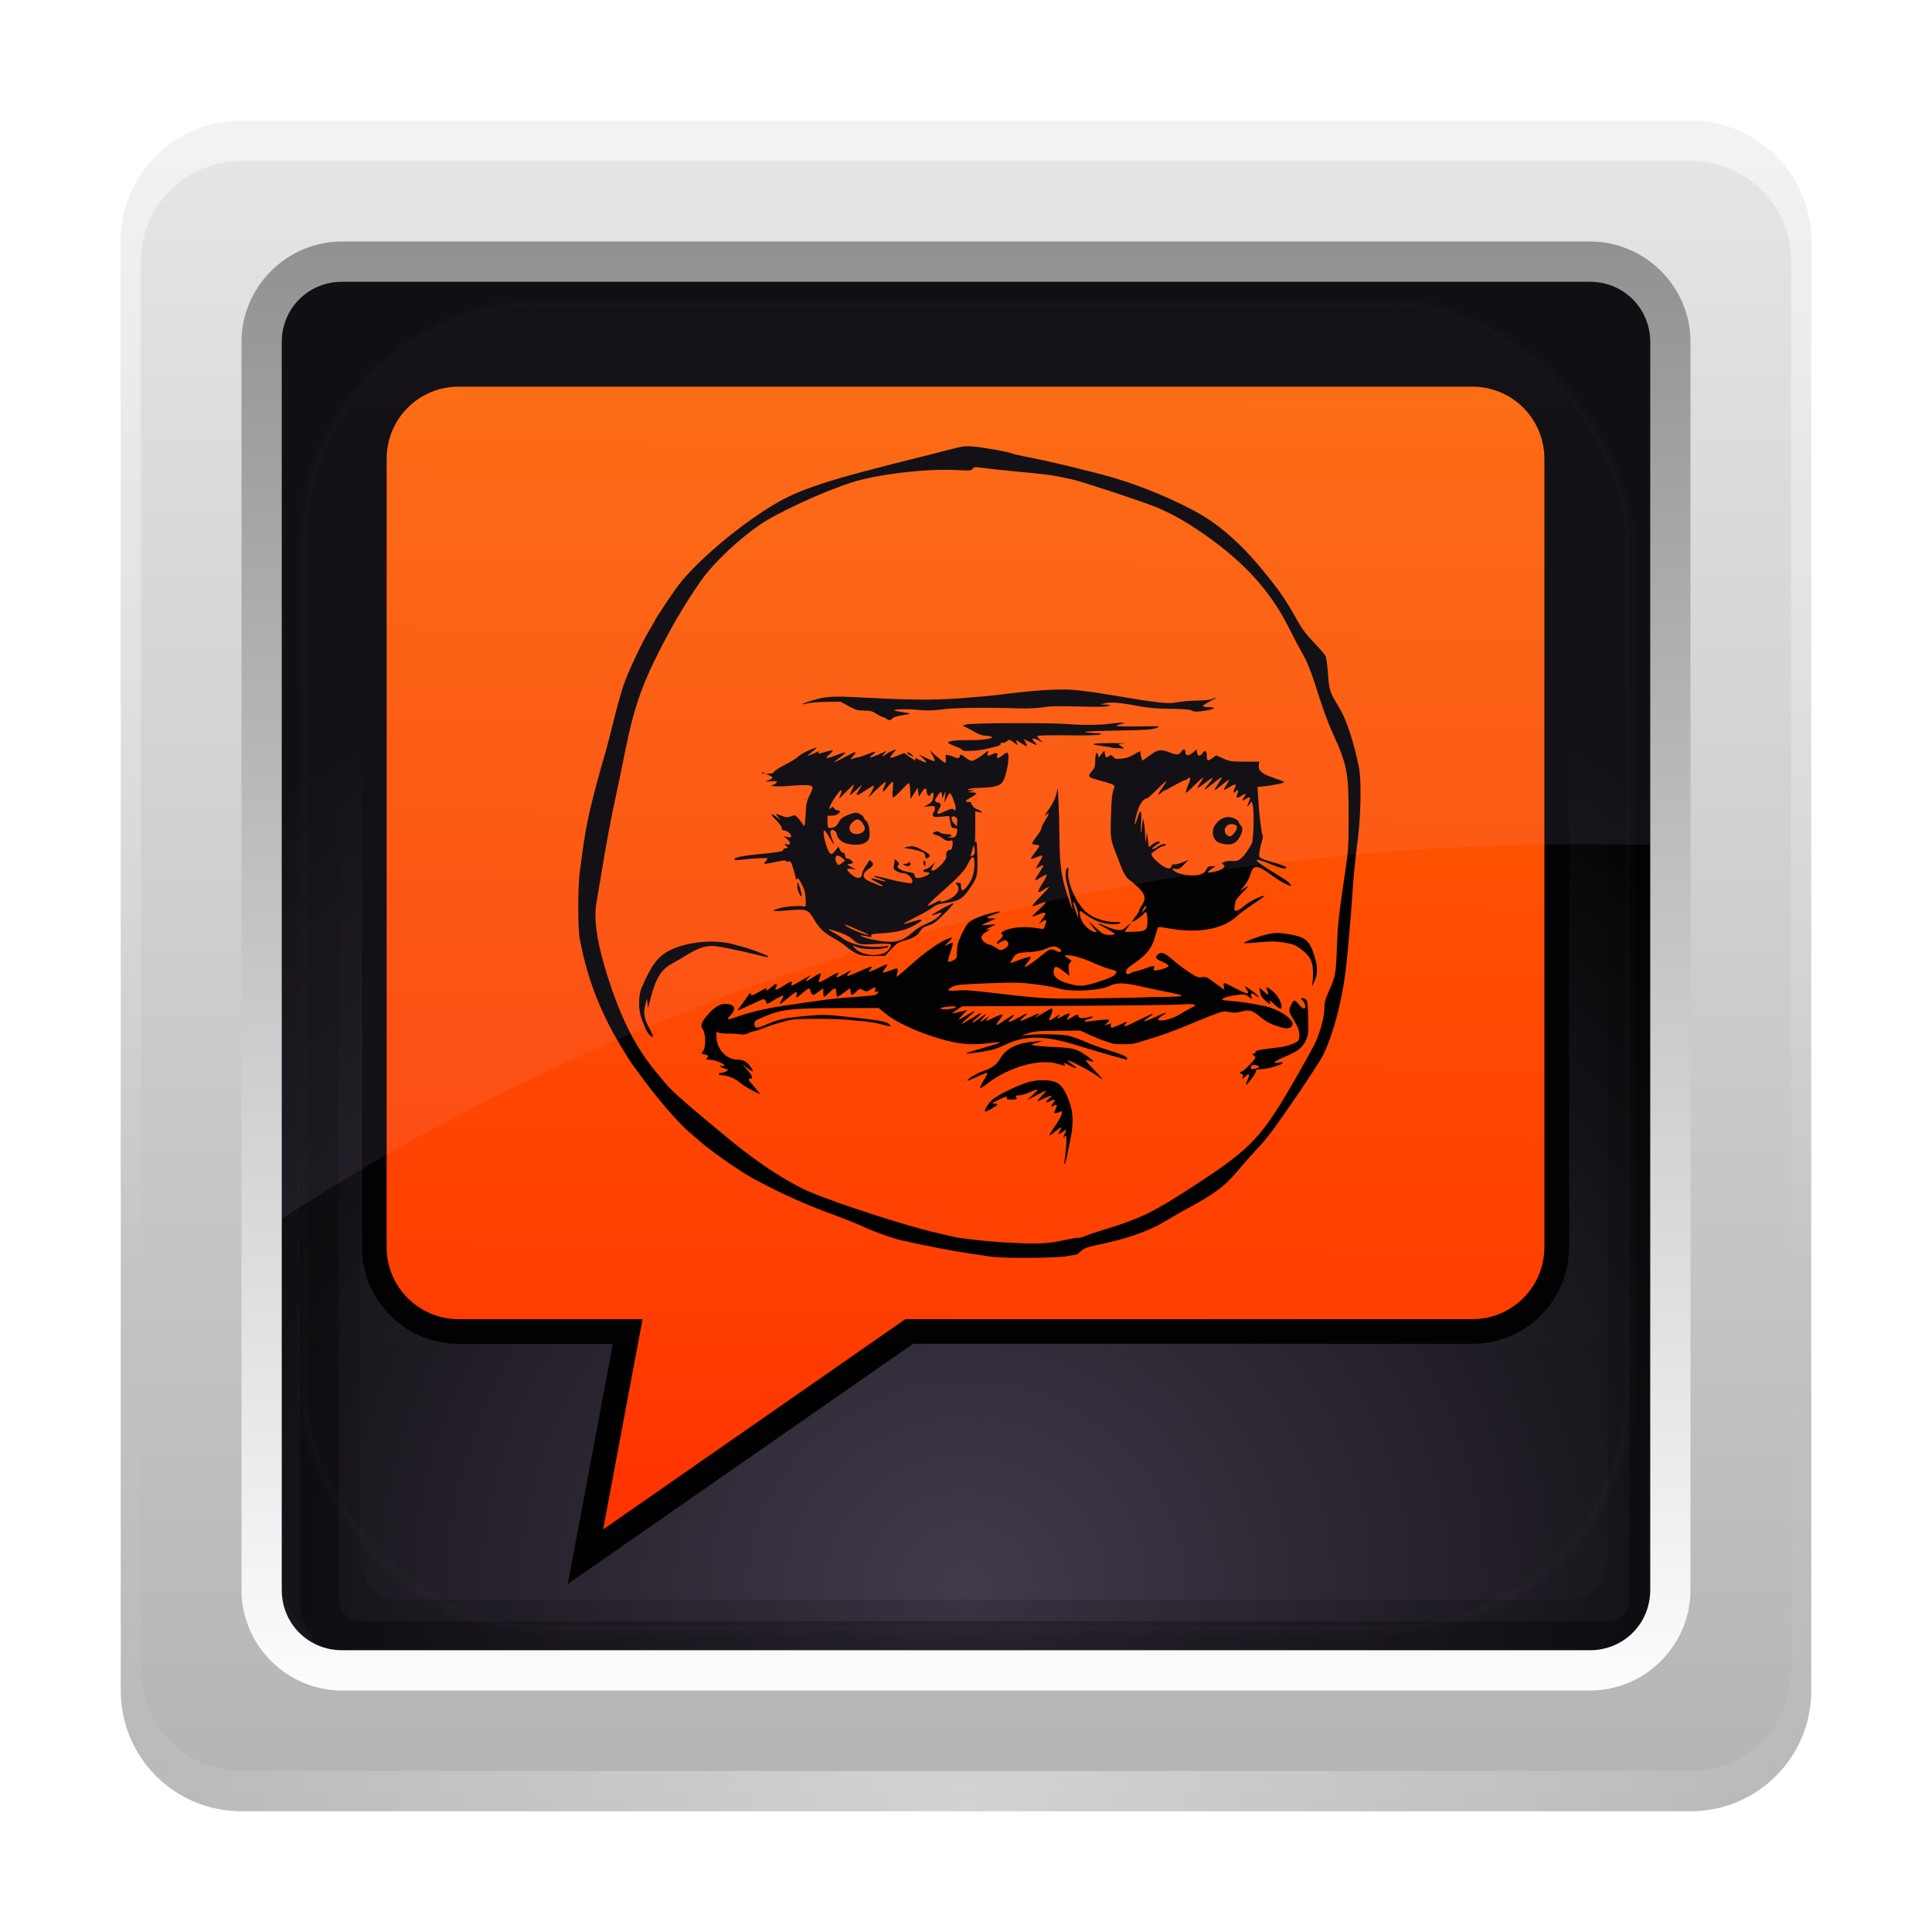 <?xml version="1.0" encoding="UTF-8" standalone="no"?>
<!-- Created with Inkscape (http://www.inkscape.org/) -->

<svg
   xmlns:dc="http://purl.org/dc/elements/1.1/"
   xmlns:cc="http://creativecommons.org/ns#"
   xmlns:rdf="http://www.w3.org/1999/02/22-rdf-syntax-ns#"
   xmlns:svg="http://www.w3.org/2000/svg"
   xmlns="http://www.w3.org/2000/svg"
   xmlns:xlink="http://www.w3.org/1999/xlink"
   xmlns:sodipodi="http://sodipodi.sourceforge.net/DTD/sodipodi-0.dtd"
   xmlns:inkscape="http://www.inkscape.org/namespaces/inkscape"
   version="1.0"
   width="96"
   height="96"
   id="svg2408"
   inkscape:version="0.48.3.1 r9886"
   sodipodi:docname="azoth.svg"
   inkscape:export-filename="/home/buckstabu/Dropbox/Public/lcicons/lcproto2.png"
   inkscape:export-xdpi="90"
   inkscape:export-ydpi="90">
  <sodipodi:namedview
     pagecolor="#ffffff"
     bordercolor="#666666"
     borderopacity="1"
     objecttolerance="10"
     gridtolerance="10"
     guidetolerance="10"
     inkscape:pageopacity="0"
     inkscape:pageshadow="2"
     inkscape:window-width="1366"
     inkscape:window-height="719"
     id="namedview68"
     showgrid="false"
     inkscape:zoom="1.6666667"
     inkscape:cx="-113.02605"
     inkscape:cy="162.46684"
     inkscape:window-x="0"
     inkscape:window-y="29"
     inkscape:window-maximized="1"
     inkscape:current-layer="svg2408" />
  <defs
     id="defs2410">
    <linearGradient
       id="linearGradient4017">
      <stop
         style="stop-color:#ff6600;stop-opacity:1;"
         offset="0"
         id="stop4019" />
      <stop
         style="stop-color:#ff1e00;stop-opacity:1;"
         offset="1"
         id="stop4021" />
    </linearGradient>
    <linearGradient
       x1="45.448"
       y1="92.54"
       x2="45.448"
       y2="7.017"
       id="ButtonShadow"
       gradientUnits="userSpaceOnUse"
       gradientTransform="scale(1.006,0.994)">
      <stop
         id="stop3750"
         style="stop-color:#000000;stop-opacity:1"
         offset="0" />
      <stop
         id="stop3752"
         style="stop-color:#000000;stop-opacity:0.588"
         offset="1" />
    </linearGradient>
    <filter
       color-interpolation-filters="sRGB"
       id="filter3174">
      <feGaussianBlur
         id="feGaussianBlur3176"
         stdDeviation="1.71" />
    </filter>
    <linearGradient
       id="linearGradient3224-6">
      <stop
         id="stop3226-2"
         style="stop-color:#42394b;stop-opacity:1"
         offset="0" />
      <stop
         id="stop3228-1"
         style="stop-color:#000000;stop-opacity:1"
         offset="1" />
    </linearGradient>
    <linearGradient
       id="linearGradient3187-5">
      <stop
         id="stop3189-3"
         style="stop-color:#b4b4b4;stop-opacity:1"
         offset="0" />
      <stop
         id="stop3191-2"
         style="stop-color:#e6e6e6;stop-opacity:1"
         offset="1" />
    </linearGradient>
    <linearGradient
       id="linearGradient3737-9">
      <stop
         id="stop3739-7"
         style="stop-color:#ffffff;stop-opacity:1"
         offset="0" />
      <stop
         id="stop3741-6"
         style="stop-color:#ffffff;stop-opacity:0"
         offset="1" />
    </linearGradient>
    <linearGradient
       id="linearGradient3465-2">
      <stop
         id="stop3467-0"
         style="stop-color:#919191;stop-opacity:1"
         offset="0" />
      <stop
         id="stop3469-6"
         style="stop-color:#fdfdfd;stop-opacity:1"
         offset="1" />
    </linearGradient>
    <linearGradient
       id="linearGradient3737-7-3">
      <stop
         id="stop3739-2-3"
         style="stop-color:#ffffff;stop-opacity:1"
         offset="0" />
      <stop
         id="stop3741-7-6"
         style="stop-color:#ffffff;stop-opacity:0"
         offset="1" />
    </linearGradient>
    <linearGradient
       id="linearGradient3737-4-0">
      <stop
         id="stop3739-8-4"
         style="stop-color:#ffffff;stop-opacity:1"
         offset="0" />
      <stop
         id="stop3741-71-8"
         style="stop-color:#ffffff;stop-opacity:0"
         offset="1" />
    </linearGradient>
    <clipPath
       id="clipPath3613-5">
      <rect
         width="84"
         height="84"
         rx="6"
         ry="6"
         x="6"
         y="6"
         id="rect3615-1"
         style="fill:#ffffff;fill-opacity:1;fill-rule:nonzero;stroke:none" />
    </clipPath>
    <filter
       x="-0.192"
       y="-0.192"
       width="1.384"
       height="1.384"
       color-interpolation-filters="sRGB"
       id="filter3794-2">
      <feGaussianBlur
         id="feGaussianBlur3796-9"
         stdDeviation="5.28" />
    </filter>
    <linearGradient
       inkscape:collect="always"
       xlink:href="#linearGradient3187-5"
       id="linearGradient4094"
       gradientUnits="userSpaceOnUse"
       x1="48"
       y1="90"
       x2="48"
       y2="5.988" />
    <linearGradient
       inkscape:collect="always"
       xlink:href="#linearGradient3737-9"
       id="linearGradient4096"
       gradientUnits="userSpaceOnUse"
       x1="36.357"
       y1="6"
       x2="36.357"
       y2="63.893" />
    <linearGradient
       inkscape:collect="always"
       xlink:href="#linearGradient3465-2"
       id="linearGradient4098"
       gradientUnits="userSpaceOnUse"
       gradientTransform="matrix(1.029,0,0,1.029,-1.412,-1.412)"
       x1="43.179"
       y1="13"
       x2="43.179"
       y2="83.295" />
    <radialGradient
       inkscape:collect="always"
       xlink:href="#linearGradient3737-7-3"
       id="radialGradient4100"
       gradientUnits="userSpaceOnUse"
       gradientTransform="matrix(1.157,0,0,0.996,-7.551,0.197)"
       cx="48"
       cy="90.172"
       fx="48"
       fy="90.172"
       r="42" />
    <linearGradient
       inkscape:collect="always"
       xlink:href="#linearGradient3737-4-0"
       id="linearGradient4102"
       gradientUnits="userSpaceOnUse"
       x1="48"
       y1="20.221"
       x2="48"
       y2="138.661" />
    <radialGradient
       inkscape:collect="always"
       xlink:href="#linearGradient3224-6"
       id="radialGradient4113"
       gradientUnits="userSpaceOnUse"
       gradientTransform="matrix(1.383,-1.0350102e-8,0,1.312,-17.141,-23.729)"
       cx="47.098"
       cy="78.287"
       fx="47.098"
       fy="78.287"
       r="38.957" />
    <filter
       id="filter3174-0"
       color-interpolation-filters="sRGB">
      <feGaussianBlur
         stdDeviation="1.71"
         id="feGaussianBlur3176-0" />
    </filter>
    <linearGradient
       gradientTransform="scale(1.006,0.994)"
       gradientUnits="userSpaceOnUse"
       id="ButtonShadow-83"
       y2="7.017"
       x2="45.448"
       y1="92.54"
       x1="45.448">
      <stop
         offset="0"
         style="stop-color:#000000;stop-opacity:1"
         id="stop3750-64" />
      <stop
         offset="1"
         style="stop-color:#000000;stop-opacity:0.588"
         id="stop3752-71" />
    </linearGradient>
    <linearGradient
       inkscape:collect="always"
       xlink:href="#linearGradient4017"
       id="linearGradient10943"
       gradientUnits="userSpaceOnUse"
       gradientTransform="matrix(0.571,0,0,0.571,20.571,20.571)"
       x1="32.775"
       y1="3.9"
       x2="31.725"
       y2="120.438" />
  </defs>
  <path
     style="opacity:0.6;color:#000000;fill:#000000;fill-opacity:1;fill-rule:nonzero;stroke:none;stroke-width:1;marker:none;visibility:visible;display:inline;overflow:visible;enable-background:accumulate"
     id="rect3977-9"
     inkscape:connector-curvature="0"
     d="m 17.898,14.49 c -1.662,0 -3,1.338 -3,3 l 0,62 c 0,1.662 1.338,3 3,3 l 62,0 c 1.662,0 3,-1.338 3,-3 l 0,-62 c 0,-1.662 -1.338,-3 -3,-3 l -62,0 z m 0,0.969 62,0 c 1.14,0 2.031,0.891 2.031,2.031 l 0,62 c 0,1.14 -0.891,2.031 -2.031,2.031 l -62,0 c -1.14,0 -2.031,-0.891 -2.031,-2.031 l 0,-62 c 0,-1.14 0.891,-2.031 2.031,-2.031 z" />
  <g
     id="layer2"
     style="display:none">
    <rect
       width="86"
       height="85"
       rx="6"
       ry="6"
       x="5"
       y="7"
       id="rect3745"
       style="opacity:0.9;fill:url(#ButtonShadow);fill-opacity:1;fill-rule:nonzero;stroke:none;filter:url(#filter3174)" />
  </g>
  <rect
     style="fill:url(#radialGradient4113);fill-opacity:1;stroke:none"
     id="rect3461-7"
     y="8.744"
     x="9.039"
     ry="6.173"
     rx="5.853"
     height="78.516"
     width="77.915" />
  <path
     style="font-size:medium;font-style:normal;font-variant:normal;font-weight:normal;font-stretch:normal;text-indent:0;text-align:start;text-decoration:none;line-height:normal;letter-spacing:normal;word-spacing:normal;text-transform:none;direction:ltr;block-progression:tb;writing-mode:lr-tb;text-anchor:start;opacity:0.15;color:#000000;fill:#000000;fill-opacity:1;stroke:none;stroke-width:4;marker:none;visibility:visible;display:inline;overflow:visible;enable-background:accumulate;font-family:Abandoned Bitplane;-inkscape-font-specification:Abandoned Bitplane"
     id="rect3222-3-8"
     inkscape:connector-curvature="0"
     d="m 19.898,13.49 c -3.289,0 -6,2.711 -6,6 l 0,58 c 0,3.289 2.711,6 6,6 l 58,0 c 3.289,0 6,-2.711 6,-6 l 0,-58 c 0,-3.289 -2.711,-6 -6,-6 l -58,0 z m 0,4 58,0 c 1.143,0 2,0.857 2,2 l 0,58 c 0,1.143 -0.857,2 -2,2 l -58,0 c -1.143,0 -2,-0.857 -2,-2 l 0,-58 c 0,-1.143 0.857,-2 2,-2 z" />
  <path
     style="opacity:0.3;color:#000000;fill:#000000;fill-opacity:1;fill-rule:nonzero;stroke:none;stroke-width:1;marker:none;visibility:visible;display:inline;overflow:visible;enable-background:accumulate"
     id="rect3981-0"
     inkscape:connector-curvature="0"
     d="m 17.898,14.49 c -1.662,0 -3,1.338 -3,3 l 0,62 c 0,1.662 1.338,3 3,3 l 62,0 c 1.662,0 3,-1.338 3,-3 l 0,-62 c 0,-1.662 -1.338,-3 -3,-3 l -62,0 z m 0,1.938 62,0 c 0.618,0 1.062,0.444 1.062,1.062 l 0,62 c 0,0.618 -0.444,1.062 -1.062,1.062 l -62,0 c -0.618,0 -1.062,-0.444 -1.062,-1.062 l 0,-62 c 0,-0.618 0.444,-1.062 1.062,-1.062 z" />
  <g
     id="g10922"
     transform="translate(124.4,-17)">
    <g
       style="display:none"
       id="layer2-5">
      <rect
         style="opacity:0.9;fill:url(#ButtonShadow-83);fill-opacity:1;fill-rule:nonzero;stroke:none;filter:url(#filter3174-0)"
         id="rect3745-2"
         y="7"
         x="5"
         ry="6"
         rx="6"
         height="85"
         width="86" />
    </g>
    <g
       id="g10939"
       transform="matrix(1.224,0,0,1.224,-135.176,6.224)">
      <path
         d="M 27.429,24 C 25.529,24 24,25.529 24,27.429 l 0,32 c 0,1.899 1.529,3.429 3.429,3.429 l 6.857,0 L 32.571,72 l 13.143,-9.143 22.857,0 C 70.471,62.857 72,61.328 72,59.429 l 0,-32 c 0,-1.899 -1.529,-3.429 -3.429,-3.429 l -41.143,0 z"
         inkscape:connector-curvature="0"
         id="path3984"
         style="fill:url(#linearGradient10943);fill-opacity:1;fill-rule:nonzero;stroke:#000000;stroke-opacity:1" />
    </g>
    <g
       transform="matrix(0.059,0,0,0.059,-96.91,17.769)"
       id="layer1-0"
       inkscape:label="Capa 1">
      <path
         inkscape:connector-curvature="0"
         id="path2998"
         d="m 368.929,1045.348 c -2.75,-0.432 -9.95,-1.498 -16,-2.368 -16.194,-2.329 -35.116,-5.955 -60.092,-11.516 -6.992,-1.557 -22.519,-7.119 -31.408,-11.252 -4.675,-2.173 -13.9,-5.944 -20.5,-8.38 -18.016,-6.649 -21.963,-8.213 -34.5,-13.669 -14.436,-6.282 -32.205,-15.153 -42.121,-21.028 -11.853,-7.023 -32.96,-21.96 -40.419,-28.603 -2.222,-1.979 -6.668,-5.832 -9.879,-8.562 -8.746,-7.434 -26.898,-28.48 -39.152,-45.394 -3.444,-4.753 -7.119,-9.768 -8.168,-11.143 -1.048,-1.375 -4.389,-6.55 -7.424,-11.5 -19.367,-31.588 -30.25,-59.324 -36.884,-94 -1.7,-8.885 -1.767,-43.675 -0.108,-56 0.666,-4.95 1.694,-12.6 2.283,-17 3.431,-25.606 7.25,-42.085 20.277,-87.5 0.868,-3.025 3.638,-13.825 6.156,-24 2.518,-10.175 6.158,-23.225 8.087,-29 3.762,-11.261 15.679,-36.599 22.302,-47.419 2.227,-3.639 4.05,-6.826 4.05,-7.081 0,-0.989 15.547,-24.333 20.312,-30.5 14.84,-19.204 47.736,-47.321 76.188,-65.118 24.322,-15.214 45.923,-22.346 132.5,-43.745 4.675,-1.156 13.675,-3.467 20,-5.136 9.8,-2.587 12.608,-2.946 19,-2.432 8.748,0.703 30.991,4.69 32.961,5.907 0.455,0.281 5.487,1.462 11.183,2.623 5.696,1.161 12.245,2.496 14.555,2.967 11.258,2.292 45.148,10.625 57.301,14.089 25.802,7.355 57.371,20.648 77.5,32.632 15.376,9.155 32.313,24.18 46.997,41.692 16.381,19.536 22.568,28.313 32.084,45.516 4.342,7.848 7.992,12.767 14.473,19.5 4.767,4.952 9.216,10.057 9.888,11.342 0.672,1.286 1.635,8.167 2.14,15.291 0.996,14.042 1.304,14.963 9.582,28.662 6.024,9.968 11.918,27.904 16.5,50.209 2.088,10.161 1.608,40.205 -0.957,60 -2.228,17.189 -3.705,32.197 -4.675,47.5 -1.143,18.028 -4.211,52.965 -5.62,64 -3.447,26.989 -10.858,54.44 -19.156,70.954 -2.552,5.078 -16.179,25.839 -29.381,44.761 -15.812,22.663 -17.26,24.536 -27.348,35.371 -4.141,4.447 -10.903,12.118 -15.028,17.046 -10.889,13.008 -19.518,19.475 -42.199,31.624 -3.684,1.974 -12.009,6.761 -18.5,10.639 -14.992,8.957 -33.302,15.272 -59.718,20.595 -5.922,1.193 -8.766,2.341 -11.285,4.552 -1.852,1.626 -3.464,2.957 -3.583,2.958 -0.118,7e-4 -4.04,0.681 -8.715,1.513 -9.199,1.636 -53.846,1.917 -63.5,0.4 z m 53.5,-12.411 c 4.675,-0.804 10.497,-1.943 12.937,-2.53 2.44,-0.587 5.365,-0.981 6.5,-0.876 1.135,0.105 3.863,-0.603 6.063,-1.575 2.2,-0.972 9.625,-3.467 16.5,-5.545 29.79,-9.004 41.302,-14.657 76,-37.316 48.533,-31.694 56.28,-40.024 86.638,-93.162 6.599,-11.55 13.174,-23.536 14.613,-26.636 4.404,-9.492 7.749,-21.916 7.749,-28.784 0,-5.22 0.693,-7.856 3.992,-15.182 5.316,-11.807 5.773,-14.316 6.533,-35.898 0.695,-19.751 1.477,-27.004 6.625,-61.5 3.104,-20.796 3.284,-23.533 3.3,-50 0.022,-35.946 -1.339,-43.135 -12.968,-68.5 -4.665,-10.175 -8.348,-20.347 -15.57,-43 -3.561,-11.17 -6.947,-19.262 -10.881,-26 -2.087,-3.575 -6.824,-12.575 -10.527,-20 -16.461,-33.006 -40.079,-58.443 -77.465,-83.427 -12.521,-8.368 -22.913,-14.016 -35.09,-19.074 -10.966,-4.555 -64.084,-22.061 -70.949,-23.384 -3.575,-0.689 -8.508,-1.702 -10.963,-2.252 -5.358,-1.201 -14.978,-2.334 -37.037,-4.364 -9.075,-0.835 -20.48,-2.056 -25.346,-2.714 -8.095,-1.094 -8.928,-1.048 -9.817,0.54 -0.879,1.57 -2.317,1.672 -15.154,1.069 -25.002,-1.173 -64.658,3.549 -85.957,10.235 -24.398,7.659 -63.637,25.721 -78.695,36.225 -18.389,12.827 -38.508,31.944 -48.56,46.145 -13.835,19.544 -26.939,41.988 -39.411,67.5 -12.084,24.718 -18.307,43.722 -24.562,75 -3.257,16.288 -6.94,34.071 -8.492,41 -4.048,18.08 -7.189,35.128 -13.542,73.5 -0.865,5.225 -2.043,12.2 -2.618,15.5 -2.098,12.052 0.254,30.183 6.813,52.5 11.971,40.736 25.675,68.556 44.836,91.023 1.653,1.938 4.805,5.705 7.005,8.373 5.442,6.598 20.053,19.349 55.251,48.218 23.021,18.882 47.227,34.622 65.296,42.459 22.709,9.849 82.352,29.124 107.953,34.887 5.225,1.176 11.075,2.545 13,3.042 5.888,1.52 27.705,3.992 43,4.872 22.695,1.306 33.809,1.21 43,-0.371 z m 8.357,-69.503 c 1.58,-11.242 1.926,-20 0.791,-20 -0.631,0 -1.148,0.525 -1.148,1.167 0,0.642 -0.258,0.908 -0.574,0.593 -0.316,-0.316 0.146,-1.966 1.026,-3.667 1.865,-3.606 1.343,-3.863 -2.197,-1.079 -3.198,2.515 -4.046,1.842 -1.867,-1.483 2.336,-3.566 0.689,-3.145 -4.255,1.088 -2.325,1.99 -4.431,3.415 -4.68,3.166 -0.249,-0.249 1.343,-3.016 3.538,-6.148 7.03,-10.036 9.2,-15.879 5.076,-13.672 -1.064,0.569 -2.65,1.035 -3.526,1.035 -1.454,0 -1.453,-0.268 0.01,-3.093 1.853,-3.584 1.202,-4.856 -1.594,-3.111 -2.302,1.438 -2.482,0.485 -0.423,-2.237 2.277,-3.01 1.748,-3.755 -1.482,-2.085 -4.815,2.49 -5.798,1.74 -2.05,-1.564 3.157,-2.783 3.255,-3.015 1,-2.369 -1.375,0.394 -4.17,1.558 -6.21,2.587 -5.523,2.786 -5.659,2.333 -0.79,-2.628 2.429,-2.475 4.152,-4.5 3.83,-4.5 -0.323,0 -4.129,1.828 -8.458,4.062 l -7.872,4.062 4.973,-4.562 c 5.671,-5.202 5.119,-5.598 -2.877,-2.062 -3.109,1.375 -6.99,2.5 -8.624,2.5 -3.031,0 -3.71,0.852 -2.034,2.55 0.591,0.598 -0.857,0.986 -3.91,1.047 -3.867,0.077 -4.734,-0.199 -4.287,-1.365 0.697,-1.816 -2.167,-1.046 -8.741,2.35 -4.192,2.166 -4.308,2.328 -1.691,2.371 1.545,0.026 2.557,0.454 2.25,0.952 -0.855,1.383 -9.646,6.34 -10.223,5.764 -1.184,-1.184 3.209,-7.9 7.026,-10.741 6.462,-4.809 23.418,-12.704 31.138,-14.499 8.155,-1.896 17.552,-1.488 22.301,0.967 3.986,2.062 7.174,7.019 10.574,16.444 3.273,9.073 3.448,18.646 0.589,32.159 -1.106,5.225 -2.453,11.716 -2.994,14.424 -1.262,6.319 -2.441,7.471 -1.612,1.576 z m -263.796,-58.432 c -3.621,-1.887 -8.429,-5.011 -10.684,-6.941 -3.685,-3.154 -10.464,-5.627 -15.427,-5.627 -0.798,0 -1.451,-0.45 -1.451,-1 0,-0.55 1.039,-1 2.309,-1 1.27,0 3.157,-0.62 4.193,-1.378 1.769,-1.294 1.69,-1.421 -1.297,-2.077 -1.75,-0.384 -3.486,-1.191 -3.857,-1.792 -0.43,-0.695 -0.082,-0.865 0.957,-0.467 0.898,0.344 1.9,0.192 2.228,-0.338 0.853,-1.381 -8.026,-4.948 -12.315,-4.948 -2.813,0 -3.35,-0.267 -2.417,-1.2 1.862,-1.862 1.454,-2.585 -1.869,-3.315 -3.004,-0.66 -3.031,-0.717 -1.25,-2.684 2.549,-2.817 2.53,-14.192 -0.031,-18.001 -2.261,-3.363 -1.585,-5.802 3.244,-11.717 5.394,-6.608 10.673,-10.082 15.323,-10.082 8.196,0 10.097,4.019 4.588,9.702 -3.764,3.884 -2.616,4.163 5.21,1.269 3.017,-1.116 7.061,-2.44 8.986,-2.943 1.925,-0.503 5.3,-1.394 7.5,-1.981 6.306,-1.682 18.045,-3.831 30,-5.491 6.05,-0.84 15.409,-2.201 20.797,-3.024 5.388,-0.823 12.813,-1.743 16.5,-2.045 3.687,-0.301 8.503,-0.73 10.703,-0.952 2.2,-0.222 8.302,-0.694 13.559,-1.048 7.695,-0.519 9.779,-0.998 10.69,-2.456 0.96,-1.538 0.848,-1.738 -0.741,-1.322 -1.497,0.391 -1.762,0.068 -1.324,-1.609 0.677,-2.59 0.285,-2.603 -3.909,-0.129 -3.058,1.804 -3.582,1.844 -6.229,0.47 -2.773,-1.439 -3.018,-1.376 -6.034,1.548 -3.357,3.254 -4.513,3.087 -4.513,-0.654 0,-1.283 -0.221,-2.333 -0.491,-2.333 -0.27,0 -2.555,1.575 -5.077,3.5 -2.522,1.925 -5.001,3.5 -5.509,3.5 -0.508,0 -0.923,-1.575 -0.923,-3.5 0,-2.21 -0.48,-3.5 -1.304,-3.5 -0.717,0 -2.83,1.575 -4.696,3.5 -1.866,1.925 -3.754,3.5 -4.196,3.5 -0.442,0 -0.804,-1.614 -0.804,-3.587 l 0,-3.587 -4.24,3.118 c -3.918,2.882 -4.336,2.988 -5.5,1.395 -0.693,-0.948 -1.26,-2.312 -1.26,-3.032 0,-2.024 -1.625,-1.567 -5.215,1.466 -6.935,5.858 -6.988,5.882 -6.239,2.9 0.97,-3.865 -0.57,-3.371 -7.215,2.317 -3.207,2.745 -6.205,4.995 -6.663,5 -0.457,0 0.142,-1.566 1.332,-3.491 1.353,-2.189 1.713,-3.5 0.962,-3.5 -0.66,0 -3.793,1.575 -6.962,3.5 -3.169,1.925 -5.988,3.5 -6.264,3.5 -0.276,0 -0.738,-0.9 -1.026,-2 -0.288,-1.1 -1.128,-1.996 -1.867,-1.99 -0.739,0 -5.844,2.194 -11.344,4.863 -5.5,2.67 -10.175,4.703 -10.389,4.518 -0.214,-0.185 0.911,-1.972 2.5,-3.971 1.589,-1.999 4.119,-5.499 5.621,-7.777 1.714,-2.6 2.738,-3.491 2.75,-2.393 0.025,2.362 0.379,2.28 7.657,-1.79 4.949,-2.767 6.184,-3.149 5.659,-1.75 -0.607,1.619 -0.486,1.651 1.266,0.337 1.065,-0.799 2.948,-2.338 4.183,-3.421 2.636,-2.31 4.216,-1.398 2.458,1.419 -1.875,3.002 0.404,2.472 6.75,-1.571 6.388,-4.07 7.051,-4.207 6.29,-1.298 -0.626,2.393 -0.857,2.491 12.256,-5.196 l 4,-2.345 -2.424,2.682 c -3.309,3.661 -1.812,3.365 4.639,-0.916 2.982,-1.979 5.676,-3.344 5.988,-3.032 0.312,0.312 -0.01,1.945 -0.703,3.631 -0.698,1.685 -1.002,3.332 -0.675,3.659 0.327,0.327 4.087,-1.463 8.355,-3.979 7.697,-4.536 9.793,-5.16 7.32,-2.18 -2.516,3.032 -0.057,2.629 6.175,-1.01 5.196,-3.034 5.923,-3.262 4.075,-1.277 -4.06,4.36 -2.797,4.345 7.003,-0.086 11.972,-5.412 13.437,-5.68 9.997,-1.823 -1.696,1.901 -1.673,1.938 0.75,1.198 1.375,-0.42 5.088,-2.061 8.25,-3.647 6.151,-3.085 7.003,-2.718 3.636,1.563 -1.163,1.478 -1.896,2.905 -1.63,3.172 0.266,0.266 2.809,-0.433 5.651,-1.553 6.989,-2.755 7.303,-2.675 6.492,1.65 l -0.692,3.687 3.013,-2.437 c 1.657,-1.34 6.561,-5.597 10.896,-9.46 9.383,-8.358 18.937,-15.261 26.1,-18.858 7.101,-3.566 8.517,-3.248 4.048,0.908 -4.136,3.846 -4.084,4.206 0.285,1.947 2.669,-1.38 2.95,-1.374 2.95,0.063 0,0.874 -1.002,4.458 -2.226,7.966 -1.224,3.508 -1.955,6.649 -1.624,6.98 0.331,0.331 2.12,-0.126 3.976,-1.016 3.272,-1.569 3.377,-1.806 3.484,-7.805 0.086,-4.826 0.879,-7.834 3.609,-13.674 1.925,-4.118 4.35,-8.436 5.39,-9.594 2.692,-2.998 8.683,-5.825 17.686,-8.343 9.552,-2.672 13.564,-2.299 4.934,0.459 -3.426,1.095 -6.229,2.328 -6.229,2.74 0,0.413 1.688,0.787 3.75,0.832 l 3.75,0.082 -3.5,1.441 c -1.925,0.793 -4.85,2.096 -6.5,2.897 -2.88,1.397 -2.74,1.435 3.5,0.954 l 6.5,-0.502 -5,2.481 c -3.908,1.939 -4.345,2.364 -2,1.946 2.855,-0.509 2.806,-0.421 -1,1.82 -4.957,2.918 -5.593,5.796 -1.92,8.685 1.479,1.163 3.313,2.115 4.074,2.115 0.762,0 3.259,1.183 5.549,2.628 4.122,2.602 4.197,2.61 7.48,0.843 3.535,-1.904 4.257,-4.446 1.833,-6.457 -1.198,-0.994 -2.161,-0.831 -5,0.844 -4.325,2.552 -4.533,1.491 -0.471,-2.401 2.585,-2.476 2.82,-3.082 1.557,-4.005 -1.256,-0.918 -1.067,-1.328 1.205,-2.623 6.279,-3.579 18.276,-4.488 30.333,-2.297 3.506,0.637 3.685,0.526 4.85,-3.002 1.51,-4.575 0.947,-5.182 -2.653,-2.86 l -2.837,1.83 3.296,-4.5 c 3.887,-5.307 2.865,-6.07 -4.121,-3.075 -2.571,1.102 -4.675,1.726 -4.675,1.385 0,-0.34 2.76,-3.117 6.134,-6.17 3.374,-3.053 5.694,-5.698 5.156,-5.877 -0.538,-0.179 -3.137,0.599 -5.776,1.73 -2.639,1.131 -5.047,1.807 -5.352,1.502 -0.305,-0.305 2.684,-3.814 6.641,-7.799 3.958,-3.984 7.196,-7.578 7.196,-7.985 0,-0.407 -1.778,0.436 -3.95,1.873 -2.173,1.438 -4.402,2.457 -4.955,2.264 -0.552,-0.192 1.021,-3.493 3.496,-7.335 2.475,-3.842 4.061,-7.131 3.524,-7.31 -0.537,-0.179 -2.817,0.893 -5.066,2.381 -2.249,1.489 -4.311,2.485 -4.582,2.214 -0.271,-0.271 1.296,-3.128 3.483,-6.35 2.187,-3.222 3.809,-6.024 3.606,-6.228 -0.203,-0.203 -1.786,0.362 -3.516,1.257 l -3.146,1.627 1.803,-3.184 c 0.992,-1.751 2.343,-4.122 3.003,-5.27 1.674,-2.91 0.992,-3.147 -3.679,-1.278 -6.165,2.467 -6.408,2.056 -2.045,-3.465 2.213,-2.799 4.023,-5.499 4.023,-6 0,-0.501 -1.35,-0.91 -3,-0.91 -1.65,0 -3,-0.521 -3,-1.158 0,-0.637 1.839,-3.541 4.087,-6.455 2.248,-2.914 3.858,-5.667 3.579,-6.12 -0.28,-0.452 1.031,-3.264 2.913,-6.249 4.099,-6.502 4.372,-8.238 0.775,-4.943 -1.606,1.472 -0.676,-0.327 2.366,-4.576 3.151,-4.401 5.526,-9.042 6.396,-12.5 l 1.384,-5.5 0.618,11.5 c 0.34,6.325 0.678,18.99 0.75,28.144 0.194,24.583 1.45,34.09 6.585,49.856 2.418,7.425 4.431,12.905 4.472,12.177 0.068,-1.21 -2.499,-12.789 -5.037,-22.722 -1.264,-4.946 -0.818,-11.659 0.809,-12.194 0.84,-0.276 1.034,0.62 0.647,2.998 -1.366,8.416 6.557,26.77 14.725,34.114 5.729,5.151 15.506,8.611 24.458,8.657 4.763,0.024 5.596,0.249 4.115,1.11 -2.874,1.67 -13.523,0.492 -19.587,-2.166 -2.994,-1.313 -7.382,-3.866 -9.75,-5.674 -4.273,-3.262 -4.306,-3.269 -4.306,-0.915 0,5.705 4.357,12.139 10.343,15.274 2.685,1.406 5.219,1.03 3.123,-0.463 -0.537,-0.383 -2.28,-2.496 -3.872,-4.696 -2.817,-3.892 -2.749,-3.861 2.506,1.135 2.97,2.824 6.384,5.637 7.585,6.25 2.504,1.278 8.96,1.498 9.682,0.331 0.266,-0.431 -2.86,-2.528 -6.948,-4.66 -8.731,-4.553 -9.204,-5.763 -0.8,-2.047 3.227,1.427 7.709,2.847 9.96,3.156 3.614,0.495 4.547,0.167 7.968,-2.802 l 3.875,-3.363 -2.711,3.594 c -1.491,1.977 -2.711,3.815 -2.711,4.085 0,0.27 3.712,0.294 8.25,0.054 9.825,-0.519 10.756,-1.315 10.735,-9.175 -0.019,-7.063 -1.102,-9.051 -3.196,-5.869 -1.328,2.019 -9.789,7.646 -9.789,6.511 0,-0.235 1.35,-2.125 3,-4.201 1.65,-2.076 3,-4.325 3,-4.998 0,-0.673 1.138,-2.9 2.529,-4.95 4.459,-6.571 2.152,-10.936 -11.391,-21.552 -2.405,-1.885 -4.189,-5.081 -7.257,-13 -8.591,-22.175 -8.091,-19.574 -7.593,-39.5 0.309,-12.347 0.916,-19.306 1.933,-22.157 1.454,-4.079 1.436,-4.178 -0.957,-5.269 -1.341,-0.611 -5.877,-2.032 -10.078,-3.158 -10.358,-2.776 -10.896,-3.342 -7.183,-7.571 2.504,-2.852 3,-4.274 3.013,-8.629 0.018,-6.067 1.347,-9.227 2.334,-5.55 l 0.627,2.335 2.353,-2.92 2.353,-2.92 0.641,3.204 c 0.618,3.089 0.724,3.15 2.953,1.689 2.122,-1.39 2.455,-1.349 4.036,0.497 1.477,1.725 2.469,1.92 6.955,1.362 5.096,-0.633 6.186,-1.038 12.522,-4.646 l 3.041,-1.732 0.673,3.982 c 0.37,2.19 0.93,3.982 1.244,3.982 0.314,0 2.969,-1.81 5.899,-4.022 6.809,-5.141 9.55,-5.66 16.156,-3.056 6.837,2.695 8.797,2.62 10.784,-0.413 1.802,-2.749 3.414,-2.475 3.414,0.582 0,3.178 2.71,3.332 6.235,0.355 l 3.265,-2.757 0.316,2.656 c 0.375,3.146 2.65,3.484 4.416,0.656 2.072,-3.317 3.768,-2.417 3.768,2 0,4.56 0.883,4.886 4.997,1.844 l 2.916,-2.156 5.918,2.656 c 5.365,2.408 7.063,2.656 18.157,2.656 l 12.239,0 -0.445,3.032 c -0.606,4.126 2.557,7.116 10.472,9.9 13.45,4.732 13.005,4.314 6.221,5.842 -3.286,0.74 -8.622,1.602 -11.858,1.916 l -5.884,0.57 0.658,11.12 c 0.746,12.601 2.799,29.161 3.729,30.081 0.341,0.337 0.027,2.334 -0.697,4.437 -0.725,2.103 -1.614,6.062 -1.977,8.797 -0.763,5.755 -1.439,5.275 13.804,9.818 4.812,1.434 8.75,3.031 8.75,3.547 0,1.698 -3.829,0.987 -11.724,-2.177 -19.067,-7.641 -17.644,-4.802 4.224,8.43 4.4,2.662 8.875,5.693 9.944,6.736 5.425,5.287 -4.152,1.371 -13.518,-5.527 -13.71,-10.098 -16.689,-10.29 -19.318,-1.249 -0.876,3.014 -3.16,7.191 -5.322,9.732 -3.762,4.423 -3.767,4.437 -0.632,2.223 5.402,-3.817 5.025,-2.461 -0.934,3.357 -3.449,3.367 -5.726,6.445 -5.734,7.75 -0.01,1.191 -0.284,3.172 -0.614,4.402 -1.143,4.264 2.276,3.805 7.984,-1.072 4.588,-3.92 13.969,-8.664 17.135,-8.666 0.546,-2.7e-4 -3.504,2.979 -9,6.62 -5.496,3.641 -11.792,8.319 -13.992,10.395 -12.258,11.568 -34.094,15.14 -60.357,9.872 -2.946,-0.591 -5.715,-0.695 -6.153,-0.231 -0.438,0.464 -1.503,3.646 -2.367,7.071 -2.565,10.173 -7.404,16.238 -19.362,24.272 -3.666,2.463 -5.218,4.167 -5.236,5.75 -0.028,2.486 1.079,2.799 4.128,1.168 1.112,-0.595 3.22,-1.29 4.684,-1.544 1.464,-0.254 5.042,-1.342 7.95,-2.418 6.635,-2.454 7.504,-2.448 6.713,0.044 -0.754,2.375 0.087,2.457 6.933,0.683 2.713,-0.703 5.115,-1.827 5.339,-2.497 0.234,-0.701 -1.964,-2.266 -5.183,-3.689 -5.954,-2.633 -6.502,-3.441 -4.017,-5.925 2.817,-2.817 5.917,-1.803 12.528,4.096 3.493,3.117 9.719,7.866 13.835,10.553 6.479,4.229 7.961,4.805 11.036,4.285 3.176,-0.537 4.337,-0.012 10.967,4.947 4.078,3.051 7.55,5.547 7.714,5.547 0.165,0 0.028,-1.358 -0.304,-3.018 -0.724,-3.622 -0.707,-3.618 11.62,2.807 8.688,4.528 10.523,4.418 7.346,-0.439 -2.028,-3.101 -1.539,-2.92 5.187,1.917 2.2,1.582 4.41,3.609 4.911,4.504 0.629,1.123 0.045,0.946 -1.885,-0.572 -3.675,-2.89 -4.89,-2.785 -4.102,0.355 l 0.641,2.554 -3.02,-2.233 c -2.854,-2.11 -3.455,-2.175 -10.92,-1.19 -4.345,0.574 -8.89,1.737 -10.101,2.585 -2.084,1.46 -1.784,1.575 5.637,2.154 8.485,0.663 21.853,2.726 29.839,4.606 12.482,2.938 24.803,11.667 22.511,15.948 -1.497,2.797 -4.35,3.296 -9.715,1.697 -8.157,-2.431 -12.156,-4.439 -17.067,-8.569 -6.792,-5.713 -9.241,-6.427 -15.995,-4.664 -4.298,1.123 -6.702,1.221 -10.401,0.428 -4.494,-0.964 -5.521,-0.755 -15.573,3.162 -5.919,2.307 -16.422,6.571 -23.341,9.477 -6.919,2.905 -17.944,6.914 -24.5,8.908 -6.556,1.994 -13.302,4.066 -14.991,4.604 -3.81,1.214 -17.529,1.284 -20.632,0.106 -1.263,-0.48 -4.097,-1.407 -6.297,-2.061 -2.2,-0.654 -7.6,-2.849 -12,-4.878 l -8,-3.689 -19,0.12 c -16.427,0.103 -19.813,0.401 -25,2.193 l -6,2.073 5.5,-0.667 c 9.415,-1.142 29.188,-0.745 35,0.703 3.025,0.754 9.36,3.062 14.078,5.129 4.718,2.067 13.101,5.112 18.628,6.766 10.825,3.239 16.294,5.658 16.294,7.21 0,0.536 -0.18,0.974 -0.4,0.974 -0.753,0 -32.089,-8.986 -38.1,-10.926 -30.642,-9.888 -47.313,-10.166 -65.5,-1.094 -3.025,1.509 -7.75,3.24 -10.5,3.847 -6.988,1.542 -20.585,3.421 -21.092,2.914 -0.232,-0.232 2.394,-1.219 5.835,-2.194 3.441,-0.975 7.381,-2.126 8.756,-2.558 1.375,-0.432 5.113,-1.556 8.306,-2.498 3.193,-0.942 5.601,-1.919 5.35,-2.17 -0.251,-0.251 -3.909,0.024 -8.128,0.611 -16.995,2.364 -29.598,0.847 -50.027,-6.021 -15.821,-5.319 -30.654,-12.581 -37.926,-18.567 l -5.885,-4.844 -33.595,0.047 c -41.767,0.059 -48.624,0.943 -65.845,8.493 -4.554,1.996 -5.25,2.677 -5.25,5.131 0,3.809 2.172,3.71 11.838,-0.539 8.387,-3.687 15.334,-5.053 33.905,-6.669 11.932,-1.038 16.731,-0.88 34.257,1.132 4.675,0.537 12.15,1.376 16.612,1.865 10.043,1.1 15.778,2.6 17.394,4.548 1.564,1.885 1.432,1.878 -7.274,-0.394 -3.977,-1.038 -10.832,-2.173 -15.232,-2.522 -4.4,-0.349 -11.15,-0.962 -15,-1.363 -3.85,-0.401 -15.325,-0.705 -25.5,-0.675 -14.727,0.042 -19.724,0.417 -24.5,1.837 -3.3,0.981 -7.35,2.128 -9,2.55 -1.65,0.421 -5.96,1.957 -9.579,3.413 -3.618,1.456 -7.261,2.647 -8.096,2.647 -0.835,0 -2.981,0.73 -4.77,1.622 -2.395,1.195 -4.478,1.436 -7.904,0.914 -2.558,-0.389 -7.275,-0.645 -10.482,-0.567 -3.217,0.078 -6.467,-0.387 -7.25,-1.037 -1.184,-0.983 -1.418,-0.536 -1.413,2.695 0.016,11.462 8.013,20.338 18.366,20.387 1.72,0.01 4.239,0.577 5.598,1.264 2.493,1.262 7.438,7.646 6.584,8.5 -0.254,0.254 -2.395,-1.041 -4.758,-2.877 l -4.296,-3.339 4.25,4.696 c 4.362,4.819 5.4,7.741 2.75,7.741 -2.291,0 -1.907,0.758 3.599,7.114 2.804,3.237 4.862,5.886 4.573,5.886 -0.289,0 -3.489,-1.544 -7.11,-3.432 z m 310.288,-55.078 c 6.467,-3.011 6.981,-3.065 4.651,-0.49 -2.902,3.207 -0.256,2.396 11.622,-3.561 11.591,-5.813 14.803,-6.64 7.806,-2.01 -6.47,4.282 -3.897,4.121 5.648,-0.352 9.05,-4.241 12.148,-4.882 5.966,-1.235 -1.948,1.15 -3.543,2.555 -3.543,3.124 0,2.625 11.832,-0.015 18.114,-4.042 2.538,-1.627 6.77,-4.049 9.405,-5.383 4.648,-2.353 4.712,-2.445 2.142,-3.09 -1.457,-0.366 -6.364,-0.336 -10.905,0.067 -4.541,0.402 -47.743,0.91 -96.004,1.128 l -87.748,0.396 -4.752,3.08 c -4.319,2.8 -4.479,3.033 -1.752,2.561 1.65,-0.285 4.745,-0.972 6.878,-1.525 l 3.878,-1.006 -3.831,3.924 c -2.107,2.158 -3.461,3.924 -3.009,3.924 0.452,0 3.495,-1.624 6.762,-3.608 3.267,-1.984 6.099,-3.447 6.294,-3.25 0.195,0.197 -2.055,2.383 -4.999,4.858 -5.641,4.742 -7.395,7.468 -2.723,4.231 1.512,-1.048 3.425,-2.201 4.25,-2.562 0.825,-0.361 3.188,-1.791 5.25,-3.177 4.961,-3.335 4.809,-1.554 -0.224,2.608 -5.397,4.464 -4.245,4.959 1.681,0.723 7.241,-5.176 8.126,-5.476 4.346,-1.473 -4.085,4.327 -3.354,4.71 1.763,0.926 2.623,-1.94 3.179,-2.133 1.933,-0.671 -2.84,3.332 -2.087,3.387 4.266,0.31 8.634,-4.182 9.836,-3.904 5.484,1.268 -2.656,3.156 -3.33,5.422 -1.25,4.202 0.688,-0.403 3.872,-2.495 7.077,-4.649 6.25,-4.2 8.23,-4.548 4.169,-0.733 -4.466,4.195 -2.648,4.22 4.877,0.066 8.709,-4.808 10.337,-5.147 5.589,-1.168 -1.904,1.596 -3.237,3.13 -2.962,3.408 0.275,0.278 3.65,-1.016 7.5,-2.874 8.027,-3.875 10.083,-4.291 6.5,-1.315 l -2.5,2.076 3.5,-1.994 c 1.925,-1.096 5.075,-2.939 7,-4.095 1.925,-1.156 3.837,-2.103 4.25,-2.105 1.24,-0.01 0.85,2.903 -0.824,6.139 -0.866,1.674 -1.315,3.302 -0.998,3.619 0.317,0.317 2.712,-0.934 5.324,-2.779 2.617,-1.849 3.963,-2.45 2.998,-1.34 -2.776,3.196 -2.071,3.425 2.5,0.811 5.706,-3.262 7.507,-3.259 5.365,0.011 -2.395,3.655 -2.025,3.819 2.365,1.048 4.573,-2.887 6.02,-3.13 6.02,-1.012 0,1.742 3.807,1.989 8.757,0.57 1.784,-0.512 3.243,-0.547 3.243,-0.08 0,0.468 -1.345,1.146 -2.989,1.507 -3.037,0.667 -5.155,2.502 -2.888,2.502 0.683,0 5.223,-0.511 10.091,-1.135 4.867,-0.624 9.166,-0.818 9.553,-0.432 0.387,0.387 -0.415,1.601 -1.782,2.698 l -2.485,1.994 2.5,-0.7 c 3.411,-0.955 4.643,-1.178 3.75,-0.678 -1.239,0.693 -0.845,3.253 0.5,3.243 0.688,0 3.657,-1.13 6.599,-2.5 z m -138.399,-14.552 c 1.129,-1.115 -2.106,-1.221 -8.883,-0.292 -3.227,0.442 -4.295,0.928 -3.39,1.54 1.563,1.056 10.902,0.106 12.273,-1.247 z m 157.55,-8.418 c 1.375,-0.144 9.7,-0.334 18.5,-0.422 16.272,-0.162 18.116,-0.899 7.5,-2.998 -7.337,-1.451 -21.755,-4.506 -31,-6.569 -10.881,-2.428 -17.648,-2.361 -22.609,0.224 -7.892,4.112 -32.933,5.46 -42.971,2.312 -3.344,-1.049 -12.399,-2.685 -20.122,-3.636 -12.194,-1.502 -17.447,-1.602 -39.919,-0.763 -20.92,0.782 -26.488,1.288 -29.064,2.642 -5.992,3.15 -5.259,4.058 2.779,3.438 7.537,-0.582 11.6,-0.289 36.408,2.623 36.484,4.283 40.952,4.503 80,3.95 20.9,-0.296 39.125,-0.657 40.5,-0.801 z m -36.486,-13.401 c 8.213,-2.675 12.358,-4.547 13.341,-6.027 1.78,-2.68 1.636,-2.812 -4.953,-4.54 -2.971,-0.779 -8.976,-3.051 -13.346,-5.048 -8.748,-3.999 -17.33,-6.522 -22.016,-6.473 -3.197,0.034 -2.893,0.549 2.1,3.563 1.667,1.006 1.683,1.225 0.204,2.704 -1.208,1.208 -1.476,2.793 -1.074,6.363 l 0.536,4.753 -5.293,-4.214 c -5.863,-4.668 -8.014,-4.407 -8.014,0.97 0,4.24 3.909,7.31 12.294,9.658 10.15,2.842 12.773,2.671 26.22,-1.708 z m -57.996,-14.81 c 2.19,-1.48 6.593,-4.855 9.784,-7.5 6.202,-5.142 7.705,-5.577 11.832,-3.423 3.365,1.756 5.638,0.603 3.139,-1.592 -3.22,-2.828 -5.756,-2.919 -11.365,-0.405 -3.946,1.769 -7.941,2.578 -14.778,2.994 -10.077,0.613 -10.986,1.011 -14.008,6.133 l -1.981,3.358 8.454,-3.08 c 4.649,-1.694 8.743,-2.79 9.096,-2.437 0.353,0.353 -0.804,2.443 -2.571,4.642 -3.76,4.679 -3.113,5.032 2.398,1.31 z m 39.837,-43.56 c -0.593,-3.774 -3.138,-9.3 -3.922,-8.517 -0.402,0.402 3.634,12.767 4.167,12.767 0.233,0 0.123,-1.913 -0.245,-4.25 z m 57.424,-4.896 c -0.276,-0.817 -1.157,0.033 -2.224,2.146 l -1.767,3.5 2.224,-2.146 c 1.223,-1.18 2.018,-2.755 1.767,-3.5 z m 47.076,-27.279 c 1.516,-0.784 3.284,-2.584 3.929,-4 0.916,-2.01 1.891,-2.571 4.445,-2.558 l 3.271,0.017 -3.25,2.081 c -1.788,1.145 -3.25,2.426 -3.25,2.847 0,1.478 10.522,-1.122 12.5,-3.089 1.853,-1.843 1.877,-2.08 0.322,-3.239 -1.507,-1.122 -1.381,-1.362 1.234,-2.349 1.602,-0.605 4.607,-0.873 6.678,-0.597 5.519,0.736 9.493,-2.886 16.118,-14.688 1.603,-2.855 2.214,-27.418 0.809,-32.5 l -0.83,-3 -1.916,2.361 c -2.312,2.849 -2.377,2.487 -0.402,-2.239 1.677,-4.013 0.847,-4.56 -3.049,-2.007 -2.869,1.88 -3.102,1.288 -0.85,-2.15 1.971,-3.008 1.513,-3.063 -3.058,-0.366 -3.721,2.196 -4.201,1.725 -2.582,-2.534 1.032,-2.714 0.215,-3.355 -1.758,-1.382 -1.934,1.934 -2.365,0.33 -0.747,-2.785 1.987,-3.827 0.601,-4.1 -4.491,-0.885 -2.292,1.447 -4.355,2.444 -4.584,2.215 -0.229,-0.229 0.736,-2.114 2.144,-4.189 1.408,-2.075 2.378,-3.956 2.154,-4.179 -0.223,-0.223 -2.879,1.629 -5.901,4.117 -3.022,2.488 -5.798,4.523 -6.17,4.523 -0.371,0 0.899,-2.338 2.823,-5.195 1.924,-2.857 3.314,-5.379 3.09,-5.604 -0.225,-0.225 -3.471,2.078 -7.215,5.118 -3.743,3.04 -6.975,5.358 -7.182,5.151 -0.207,-0.207 1.253,-2.278 3.243,-4.604 5.412,-6.323 4.391,-6.657 -2.881,-0.942 -3.575,2.809 -6.5,4.755 -6.5,4.323 0,-0.432 1.125,-2.44 2.5,-4.464 4.195,-6.174 2.846,-5.577 -5.062,2.24 -6.806,6.727 -7.492,7.175 -6.86,4.475 0.386,-1.65 1.314,-4.215 2.062,-5.7 0.748,-1.485 1.36,-3.453 1.36,-4.372 0,-1.42 -0.242,-1.472 -1.601,-0.344 -0.88,0.731 -2.256,1.425 -3.057,1.542 -0.801,0.118 -4.862,2.162 -9.024,4.544 -4.162,2.382 -7.849,4.305 -8.193,4.274 -0.344,-0.031 -1.492,0.752 -2.552,1.739 -3.392,3.16 -2.928,1.069 0.927,-4.183 2.057,-2.802 3.549,-5.285 3.316,-5.518 -0.233,-0.233 -3.763,2.938 -7.845,7.047 -4.081,4.109 -7.929,7.471 -8.55,7.471 -3.794,0 -7.781,7.639 -9.785,18.75 -0.887,4.917 -0.028,3.903 1.908,-2.25 2.664,-8.471 3.817,-6.907 3.131,4.25 -0.649,10.561 -0.267,11.291 0.916,1.75 l 0.744,-6 0.775,4 c 0.426,2.2 0.871,7.15 0.989,11 0.211,6.893 0.224,6.924 0.836,2 l 0.621,-5 0.817,6.228 0.817,6.228 3.357,-2.56 c 1.846,-1.408 4.166,-2.393 5.154,-2.188 1.413,0.293 0.998,0.899 -1.94,2.832 -2.056,1.353 -3.743,2.783 -3.75,3.178 -0.017,0.995 3.128,-0.214 5.216,-2.006 1.906,-1.636 7.116,-2.579 6.218,-1.125 -0.31,0.502 -1.242,0.912 -2.072,0.912 -1.245,0 -5.851,2.885 -9.717,6.088 -1.344,1.113 2.164,5.611 7.341,9.411 5.401,3.965 8.516,4.467 9.293,1.497 0.322,-1.232 1.077,-1.792 1.96,-1.453 0.79,0.303 3.869,-0.402 6.843,-1.567 l 5.406,-2.118 -3.899,4.016 c -3.378,3.479 -4.314,3.934 -7,3.402 -2.811,-0.556 -2.972,-0.457 -1.722,1.062 3.258,3.961 18.577,6.029 23.977,3.236 z m 15.866,-25.785 c -4.111,-1.091 -6.721,-4.698 -6.721,-9.29 0,-6.38 6.826,-13.011 13.229,-12.851 3.843,0.096 8.771,2.593 8.771,4.445 0,0.577 0.675,1.723 1.5,2.548 2.03,2.03 1.886,4.68 -0.51,9.376 -3.209,6.291 -7.961,7.976 -16.27,5.771 z m 11.747,-9.159 c 2.956,-3.875 2.543,-6.204 -1.226,-6.925 -5.572,-1.065 -9.466,4.927 -5.67,8.723 2.364,2.364 4.059,1.922 6.897,-1.798 z M 359.429,903.146 c 0,-0.727 1.35,-3.45 3,-6.052 2.873,-4.53 3.652,-6.661 2.434,-6.661 -0.311,0 -3.982,1.579 -8.159,3.508 -4.176,1.929 -7.778,3.323 -8.005,3.096 -0.843,-0.843 8.41,-6.371 13.422,-8.02 7.243,-2.382 11.247,-5.345 14.305,-10.585 5.102,-8.743 14.126,-13.087 30.002,-14.44 l 6.5,-0.554 -4.766,1.347 c -2.621,0.741 -5.022,1.602 -5.334,1.915 -0.711,0.711 6.865,1.493 21.1,2.177 13.901,0.668 17.499,1.7 25.318,7.261 6.553,4.661 7.459,6.112 2.682,4.296 -1.528,-0.581 -3.028,-0.805 -3.335,-0.499 -0.306,0.306 2.681,3.817 6.639,7.801 3.958,3.984 7.196,7.568 7.196,7.964 0,0.396 -2.11,-0.891 -4.689,-2.859 -5.087,-3.883 -24.316,-13.904 -24.305,-12.667 0,0.417 1.579,1.83 3.5,3.138 5.535,3.769 4.061,4.364 -2.257,0.91 -3.463,-1.893 -5.204,-2.476 -4.378,-1.466 1.705,2.083 0.889,2.092 -5.933,0.066 -15.054,-4.47 -41.064,2.954 -58.689,16.752 -3.438,2.691 -6.25,4.298 -6.25,3.572 z m 224,-3.091 c 0,-0.208 0.701,-2.057 1.559,-4.108 1.962,-4.695 1.189,-5.547 -2.211,-2.435 l -2.644,2.421 0.554,-2.25 c 0.377,-1.53 0.104,-2.25 -0.852,-2.25 -0.773,0 -1.406,-0.45 -1.406,-1 0,-0.55 0.61,-1 1.355,-1 1.528,0 11.645,-10.33 11.645,-11.89 0,-0.556 -0.787,-1.469 -1.75,-2.029 -1.667,-0.971 -1.667,-1.021 0,-1.05 0.963,-0.017 1.75,-0.654 1.75,-1.415 0,-0.913 1.787,-1.627 5.25,-2.098 2.888,-0.392 5.925,-0.83 6.75,-0.974 0.825,-0.144 4.425,-0.582 8,-0.974 6.641,-0.728 14.819,-3.686 16.2,-5.859 1.157,-1.821 0.954,-7.256 -0.39,-10.414 -0.654,-1.538 -2.688,-5.294 -4.518,-8.346 -3.049,-5.084 -3.232,-5.838 -2.179,-9 0.632,-1.898 1.797,-4.126 2.589,-4.951 1.271,-1.325 1.812,-1.061 4.619,2.25 1.748,2.063 3.741,3.75 4.429,3.75 2.014,0 1.437,-4.172 -0.924,-6.686 -1.63,-1.735 -1.803,-2.314 -0.691,-2.314 0.816,0 2.254,0.564 3.197,1.253 1.454,1.063 1.761,3.438 2.023,15.642 0.291,13.567 0.17,14.668 -2.126,19.275 -3.018,6.057 -6.335,8.588 -17.478,13.338 -9.028,3.848 -11.408,6.082 -5.25,4.926 1.927,-0.361 3.5,-0.246 3.5,0.258 0,1.485 -13.239,5.308 -18.38,5.308 -3.039,0 -4.506,0.375 -4.093,1.044 0.355,0.575 -1.208,3.499 -3.473,6.5 -3.678,4.872 -5.054,6.254 -5.054,5.078 z m 8.75,-13.252 c 2.823,-0.757 2.892,-1.968 0.154,-2.685 -2.705,-0.708 -4.904,0.154 -4.904,1.922 0,1.507 1.233,1.705 4.75,0.763 z M 80.768,858.184 c -2.245,-2.513 -5.562,-10.034 -7.294,-16.534 -1.888,-7.089 -1.469,-17.063 0.956,-22.72 9.053,-21.12 15.151,-28.432 27.9,-33.457 14.962,-5.897 35.159,-7.196 49.598,-3.189 4.4,1.221 8.675,2.399 9.5,2.618 3.591,0.954 15.944,5.432 17.961,6.511 4.132,2.211 1.333,2.091 -8.076,-0.348 -10.483,-2.717 -26.968,-6.195 -34.016,-7.177 -7.219,-1.006 -14.521,1.034 -23.399,6.537 -4.384,2.717 -10.511,6.289 -13.616,7.937 -9.409,4.993 -14.082,12.68 -18.585,30.572 l -1.762,7 -0.546,-4 -0.546,-4 -1.341,5.634 c -1.605,6.742 -0.955,10.983 2.772,18.092 3.512,6.699 4.292,8.774 3.296,8.774 -0.437,0 -1.698,-1.012 -2.804,-2.25 z m 525.787,-26 c -2.727,-2.668 -3.918,-3.412 -3.2,-2 0.629,1.238 0.79,2.238 0.359,2.223 -1.68,-0.058 -7.65,-5.809 -7.879,-7.591 -0.133,-1.035 -0.565,-3.007 -0.96,-4.382 -0.648,-2.255 -0.299,-2.107 3.554,1.5 4.208,3.94 4.706,3.592 2.506,-1.75 -1.161,-2.82 0.891,-2.033 5.672,2.176 4.001,3.522 6.821,8.872 6.821,12.94 0,2.24 -2.606,1.059 -6.873,-3.116 z m 32.667,-16.25 c 0.388,-1.65 0.68,-6.181 0.649,-10.068 -0.074,-9.115 -2.342,-13.577 -9.789,-19.259 -4.98,-3.8 -6.736,-4.504 -14.412,-5.782 -7.233,-1.203 -10.861,-1.253 -21.021,-0.286 -6.754,0.643 -12.522,0.927 -12.818,0.63 -0.85,-0.85 14.451,-6.425 21.325,-7.77 4.936,-0.965 7.943,-0.956 14.5,0.044 15.822,2.414 19.176,5.078 23.384,18.573 3.03,9.718 2.928,15.322 -0.408,22.416 -1.526,3.247 -1.919,3.664 -1.41,1.5 z m -379.294,-24.388 c -4.422,-1.146 -9.142,-3.803 -13.31,-7.491 -2.03,-1.797 -6.744,-4.952 -10.476,-7.012 -8.183,-4.517 -12.407,-8.579 -16.671,-16.032 -4.592,-8.026 -6.222,-8.634 -19.994,-7.45 -14.624,1.257 -17.293,0.828 -9.55,-1.533 5.637,-1.719 18.171,-2.635 21.5,-1.572 1.258,0.402 1.444,-0.653 1.152,-6.521 -0.275,-5.534 -1.005,-8.206 -3.485,-12.757 -2.418,-4.439 -3.284,-5.355 -3.782,-4 -0.462,1.257 -0.866,0.627 -1.419,-2.217 -0.425,-2.185 -1.518,-6.09 -2.429,-8.677 -1.268,-3.6 -1.988,-4.498 -3.07,-3.829 -0.872,0.539 -1.679,0.445 -2.106,-0.246 -0.501,-0.81 -2.797,-0.658 -8.305,0.553 -4.187,0.92 -8.345,1.673 -9.239,1.673 -1.492,0 -1.489,-0.152 0.028,-1.829 0.91,-1.006 1.655,-2.197 1.655,-2.648 0,-0.774 -11.217,-0.214 -22.75,1.137 -3.267,0.383 -5.25,0.234 -5.25,-0.393 0,-1.53 7.201,-3.049 20.5,-4.326 16.82,-1.615 21.042,-2.38 20.75,-3.76 -0.138,-0.65 0.65,-1.182 1.75,-1.182 2.458,0 2.551,-0.877 0.269,-2.545 -1.52,-1.111 -1.398,-1.202 1,-0.744 3.67,0.702 3.66,-1.827 -0.019,-4.756 l -2.75,-2.19 3.25,0.697 c 1.788,0.383 3.25,0.311 3.25,-0.16 0,-2.134 -3.32,-5.302 -5.557,-5.302 -1.811,0 -2.443,-0.54 -2.443,-2.089 0,-1.168 -2.029,-4.061 -4.603,-6.563 -5.376,-5.225 -5.211,-6.79 0.288,-2.737 l 3.816,2.813 -2.424,-2.712 c -2.832,-3.168 -2.525,-3.275 3.025,-1.055 3.544,1.418 4.657,1.471 7.717,0.364 3.526,-1.275 3.622,-1.238 6.864,2.593 1.808,2.137 3.295,4.224 3.303,4.636 0.01,0.412 0.423,0.75 0.921,0.75 0.498,0 1.061,-4.388 1.25,-9.75 0.288,-8.183 0.786,-10.65 3.094,-15.35 3.886,-7.913 3.707,-8.729 -2,-9.096 -2.612,-0.168 -8.575,0.052 -13.25,0.488 -4.675,0.436 -10.525,0.65 -13,0.475 -4.438,-0.313 -4.462,-0.334 -1.75,-1.518 4.431,-1.935 3.256,-3.2 -2.5,-2.691 -5.078,0.449 -5.144,0.423 -2.015,-0.797 4.237,-1.652 4.419,-2.669 0.765,-4.278 l -3,-1.321 3.281,-0.081 c 1.988,-0.049 3.517,-0.694 3.878,-1.635 0.328,-0.855 4.476,-3.504 9.219,-5.888 4.742,-2.384 9.508,-5.316 10.591,-6.517 1.891,-2.097 9.298,-5.933 14.531,-7.527 2.012,-0.613 1.719,-0.134 -1.5,2.449 -6.232,5.002 -6.211,5.018 1.954,1.529 3.342,-1.428 3.758,-1.453 2.688,-0.164 -1.056,1.272 -0.224,1.21 4.994,-0.369 3.443,-1.042 6.506,-1.65 6.806,-1.35 0.3,0.3 -1.027,1.849 -2.948,3.441 -4.39,3.639 -2.485,3.778 6.034,0.439 3.524,-1.381 6.829,-2.37 7.344,-2.199 0.515,0.172 -1.382,2.015 -4.217,4.096 -2.835,2.081 -5.154,3.986 -5.154,4.234 0,0.247 4.351,-1.896 9.668,-4.762 9.359,-5.045 10.369,-5.036 5.933,0.052 -2.041,2.341 -2.044,2.389 -0.101,1.664 1.1,-0.41 3.125,-0.915 4.5,-1.123 1.375,-0.207 5.19,-1.491 8.477,-2.854 6.743,-2.794 8.103,-2.629 4.123,0.502 -4.176,3.285 -2.543,3.239 4.989,-0.14 l 6.877,-3.086 -2.483,2.724 c -2.488,2.73 -1.656,2.555 3.017,-0.631 1.375,-0.938 3.602,-2.048 4.949,-2.466 l 2.449,-0.762 -2.74,3.256 c -1.507,1.791 -2.513,3.483 -2.235,3.761 0.278,0.278 3.018,-0.515 6.089,-1.761 l 5.583,-2.266 4.366,3.135 c 4.462,3.204 6.139,3.915 5.039,2.135 -0.911,-1.474 0.114,-1.237 4.637,1.07 5.248,2.678 5.917,1.877 1.709,-2.048 l -3.345,-3.12 6.351,3.115 c 3.493,1.713 6.636,2.83 6.984,2.482 0.348,-0.348 -0.451,-2.514 -1.774,-4.814 l -2.407,-4.182 6.059,5.249 c 3.332,2.887 6.47,5.249 6.972,5.249 0.502,0 0.727,-1.597 0.499,-3.548 -0.404,-3.459 -0.342,-3.531 2.451,-2.862 1.576,0.377 3.623,1.074 4.549,1.548 2.584,1.322 4.816,1.026 4.816,-0.638 0,-2.116 0.96,-1.853 5.346,1.467 3.127,2.366 4.298,2.739 6.264,1.991 2.427,-0.923 7.665,-4.373 10.184,-6.708 1.919,-1.779 2.436,-1.552 1.706,0.75 -0.764,2.407 0.532,2.552 4.493,0.504 3.037,-1.571 4.437,-0.787 3.403,1.906 -0.913,2.38 1.403,1.937 4.794,-0.916 1.639,-1.379 3.391,-2.252 3.894,-1.941 2.567,1.586 -0.919,20.981 -4.525,25.173 -2.423,2.817 -7.723,4.049 -18.56,4.315 -3.575,0.088 -7.625,0.52 -9,0.96 -2.328,0.746 -2.26,0.816 1,1.019 l 3.5,0.218 -3,0.763 c -2.986,0.76 -2.982,0.764 0.75,0.882 2.062,0.065 3.75,0.465 3.75,0.889 0,0.424 -2.025,1.877 -4.5,3.229 -5.13,2.802 -5.679,4 -1.833,4 1.467,0 2.362,0.304 1.991,0.676 -0.801,0.801 3.212,5.31 4.767,5.356 0.592,0.018 1.976,0.736 3.076,1.597 1.903,1.49 1.842,1.533 -1.25,0.889 l -3.25,-0.677 0,11.998 c 0,6.599 -0.151,12.597 -0.336,13.329 -0.185,0.732 -0.147,0.994 0.083,0.582 1.311,-2.345 1.784,0.68 2.06,13.178 0.329,14.897 -0.136,16.824 -6.17,25.541 -6.349,9.173 -9.221,10.949 -20.166,12.471 -6.191,0.861 -8.721,1.727 -11.459,3.923 -1.932,1.55 -8.347,5.218 -14.255,8.153 -5.908,2.934 -10.569,5.508 -10.357,5.719 0.211,0.211 3.206,-0.543 6.656,-1.675 11.417,-3.748 11.697,-1.772 0.549,3.886 -6.689,3.395 -13.795,4.905 -26.934,5.724 -6.259,0.39 -7.717,0.775 -7.277,1.921 0.414,1.079 -0.062,1.307 -1.923,0.921 -7.128,-1.477 -7.991,-1.551 -6.347,-0.546 2.656,1.624 11.861,3.735 19.698,4.519 10.27,1.027 15.195,-0.529 22.675,-7.165 3.827,-3.395 8.419,-6.275 12.681,-7.952 3.806,-1.498 8.086,-4.079 9.946,-5.999 3.737,-3.856 3.667,-3.913 -2.241,-1.829 -2.401,0.847 -3.921,1.124 -3.376,0.615 2.223,-2.077 17.575,-10.404 18.14,-9.84 0.335,0.335 -3.195,4.37 -7.844,8.967 -6.745,6.67 -9.414,8.627 -13.214,9.691 -3.672,1.028 -5.287,2.166 -7.06,4.975 -2.389,3.784 -6.538,6.099 -14.532,8.106 -3.46,0.869 -5.713,2.438 -9.749,6.788 l -5.249,5.658 -8.251,0.195 c -4.538,0.107 -9.601,-0.155 -11.251,-0.583 z m 18.344,-1.666 c 3.494,-1.398 6.156,-4.666 6.156,-7.559 0,-0.675 -4.328,-0.783 -12.82,-0.322 -13.802,0.75 -14.698,0.555 -19.951,-4.352 -1.762,-1.646 -6.459,-4.032 -10.927,-5.55 -9.951,-3.381 -11.092,-3.339 -4.72,0.175 2.795,1.541 6.62,3.975 8.5,5.409 5.166,3.94 16.844,6.905 26.692,6.779 4.55,-0.059 9.05,-0.38 10,-0.714 1.412,-0.496 1.498,-0.36 0.473,0.744 -2.01,2.166 -19.016,2.55 -24.853,0.562 l -4.738,-1.614 2.312,2.461 c 4.737,5.042 16.374,6.982 23.877,3.981 z M 262.929,772.779 c -2.2,-0.853 -6.87,-2.873 -10.377,-4.488 -3.507,-1.615 -6.589,-2.725 -6.847,-2.467 -1.072,1.072 15.534,8.382 19.224,8.462 1.1,0.024 0.2,-0.654 -2,-1.508 z m 62.999,-27.343 c -0.911,1.474 2.051,1.213 6.283,-0.555 7.759,-3.241 11.307,-9.215 7.646,-12.876 -1.429,-1.429 -1.338,-1.571 1,-1.571 2.179,0 2.571,0.449 2.571,2.941 0,4.259 1.437,4.515 4.567,0.812 4.407,-5.214 6.625,-11.304 6.787,-18.632 0.185,-8.395 -1.759,-8.905 -5.354,-1.404 -2.906,6.064 -7.27,10.754 -22.75,24.448 -6.188,5.474 -11.25,10.4 -11.25,10.946 0,0.547 2.501,-0.379 5.558,-2.056 3.057,-1.678 5.28,-2.601 4.941,-2.052 z m -48.499,-12.485 c 0,-0.266 -2.295,-1.646 -5.099,-3.067 -2.805,-1.421 -4.855,-2.829 -4.556,-3.128 0.299,-0.299 3.054,0.246 6.122,1.211 3.068,0.965 5.804,1.53 6.079,1.255 0.275,-0.275 -2.094,-1.316 -5.265,-2.313 -8.274,-2.603 -5.001,-2.946 4.307,-0.451 10.006,2.681 21.692,4.907 22.662,4.315 2.851,-1.737 -2.23,-8.339 -6.418,-8.339 -1.663,0 -4.362,-0.787 -5.999,-1.75 -2.508,-1.475 -2.886,-2.202 -2.404,-4.625 0.314,-1.581 0.571,-3.594 0.571,-4.472 0,-1.288 0.42,-1.177 2.168,0.57 1.767,1.767 1.939,2.443 0.933,3.655 -1.014,1.222 -0.821,1.756 1.082,2.987 2.107,1.363 3.459,1.775 10.567,3.216 1.423,0.288 2.25,1.185 2.25,2.437 0,2.493 3.333,2.632 8.973,0.375 4.306,-1.723 4.495,-3.394 0.384,-3.394 -1.577,0 -2.367,-0.469 -2.105,-1.25 0.231,-0.688 1.144,-1.255 2.03,-1.262 0.886,-0.007 3.052,-1.357 4.814,-3 l 3.203,-2.988 -1.847,3.219 c -1.016,1.771 -1.575,3.491 -1.243,3.824 2.152,2.152 13.581,-9.039 12.393,-12.135 -0.807,-2.104 1.23,-5.686 2.875,-5.055 1.388,0.533 2.484,-2.142 2.508,-6.122 0.012,-1.925 -0.367,-2.174 -2.497,-1.639 -1.826,0.458 -3.443,-0.081 -5.933,-1.981 -1.883,-1.436 -4.016,-2.618 -4.74,-2.626 -0.724,-0.008 -1.981,-0.435 -2.793,-0.949 -1.204,-0.761 -1.019,-1.107 1,-1.874 1.792,-0.681 2.912,-0.557 4.055,0.449 0.868,0.764 3.456,1.389 5.75,1.389 4.414,0 5.723,1.562 1.921,2.294 -1.383,0.266 -0.795,0.486 1.525,0.57 3.192,0.115 3.925,-0.26 4.75,-2.429 1.564,-4.114 1.198,-5.435 -1.506,-5.435 -1.771,0 -2.611,-0.644 -2.937,-2.25 -0.251,-1.238 -0.734,-3.55 -1.073,-5.14 l -0.617,-2.89 -6.49,0.606 c -5.294,0.494 -6.599,0.323 -7.079,-0.928 -0.324,-0.844 -0.079,-2.043 0.544,-2.667 0.623,-0.623 1.133,-2.159 1.133,-3.414 0,-2.129 -0.317,-2.246 -4.75,-1.75 l -4.75,0.53 3.705,-2.05 c 2.849,-1.577 3.858,-2.869 4.37,-5.596 0.806,-4.296 -0.213,-5.668 -2.196,-2.956 -1.25,1.709 -1.593,1.78 -2.403,0.498 -0.52,-0.822 -0.952,-2.256 -0.961,-3.186 -0.029,-3.206 -1.826,-2.796 -4.129,0.942 l -2.31,3.749 -0.538,-3.764 -0.538,-3.764 -3,4.764 -3,4.764 -0.296,-6.75 c -0.163,-3.712 -0.661,-6.75 -1.107,-6.75 -0.446,0 -3.307,2.7 -6.356,6 -3.05,3.3 -6.075,6 -6.722,6 -0.854,0 -0.986,-1.786 -0.481,-6.5 0.411,-3.842 0.316,-6.5 -0.234,-6.5 -0.512,0 -2.468,2.052 -4.347,4.559 -3.667,4.895 -5.123,4.487 -2.53,-0.709 0.871,-1.746 1.344,-3.414 1.051,-3.707 -0.293,-0.293 -3.74,2.593 -7.66,6.412 l -7.127,6.945 2.744,-4.829 c 1.509,-2.656 2.491,-5.081 2.182,-5.391 -0.309,-0.309 -3.607,1.54 -7.328,4.109 -6.944,4.795 -8.905,4.75 -5.529,-0.126 3.777,-5.454 3.451,-5.691 -1.399,-1.015 -2.71,2.612 -5.258,4.75 -5.663,4.75 -0.405,0 0.205,-1.844 1.354,-4.097 1.15,-2.253 1.905,-4.282 1.68,-4.507 -0.226,-0.226 -2.989,2.293 -6.141,5.597 -3.152,3.304 -5.9,6.007 -6.108,6.007 -0.208,0 0.299,-1.621 1.127,-3.602 1.174,-2.809 1.218,-3.51 0.199,-3.182 -1.653,0.532 -8.413,10.468 -9.372,13.776 -0.661,2.281 -0.575,2.37 1.019,1.047 1.532,-1.272 1.855,-1.241 2.694,0.258 0.524,0.937 1.831,1.703 2.903,1.703 1.073,0 1.95,0.395 1.95,0.878 0,1.818 -3.439,3.622 -6.905,3.622 l -3.595,0 0.062,4.728 c 0.034,2.6 0.339,5.006 0.678,5.345 0.339,0.339 2.009,0.311 3.711,-0.063 2.238,-0.491 3.625,-1.72 5.011,-4.437 1.473,-2.888 3.119,-4.257 7.111,-5.916 2.857,-1.187 6.159,-2.158 7.338,-2.158 2.45,0 6.589,2.605 6.589,4.146 0,0.568 0.958,1.809 2.129,2.757 2.304,1.866 3.661,9.815 2.479,14.524 -1.231,4.902 -9.982,6.985 -18.923,4.502 -4.649,-1.291 -7.557,-4.039 -8.322,-7.864 -0.752,-3.761 -5.363,-5.093 -5.363,-1.549 0,1.232 0.675,3.855 1.5,5.829 2.485,5.946 1.676,5.519 -2.073,-1.096 -1.948,-3.438 -4.006,-6.25 -4.572,-6.25 -2.226,0 1.993,16.798 4.805,19.132 1.315,1.091 1.977,0.763 4.36,-2.157 l 2.81,-3.443 1.263,2.772 c 0.695,1.525 1.808,2.563 2.475,2.307 0.718,-0.276 1.455,0.754 1.81,2.528 0.329,1.646 0.981,2.757 1.447,2.468 1,-0.618 5.175,2.11 5.175,3.382 0,0.482 -1.238,1.026 -2.75,1.208 -2.724,0.328 -2.713,0.352 1.25,2.509 l 4,2.178 -3.75,-0.574 c -4.758,-0.728 -4.799,0.56 -0.15,4.641 4.459,3.915 8.659,3.937 8.877,0.047 0.077,-1.375 1.319,-4.202 2.759,-6.283 1.441,-2.081 2.804,-4.331 3.029,-5 0.311,-0.924 0.81,-0.886 2.072,0.155 2.381,1.965 2.061,3.638 -1.087,5.687 -6.888,4.483 -7.059,8.312 -0.5,11.163 10.063,4.374 11.25,4.774 11.25,3.794 z m 18,-17.517 c -1.169,-0.755 -0.893,-0.973 1.25,-0.985 1.517,-0.008 2.757,-0.576 2.765,-1.265 0.01,-0.858 0.304,-0.794 0.934,0.202 1.756,2.775 -1.646,4.183 -4.949,2.048 z m 16.574,-0.667 c -0.352,-0.917 -0.175,-2.132 0.393,-2.7 0.71,-0.71 1.033,-0.19 1.033,1.667 0,3.085 -0.499,3.447 -1.426,1.033 z m 1.242,-7.045 c -0.263,-2.257 -1.071,-2.934 -4.816,-4.037 -2.475,-0.729 -6.3,-1.583 -8.5,-1.898 -5.332,-0.763 -5.394,-1.025 -0.44,-1.862 3.593,-0.607 5.134,-0.227 10.745,2.651 7.18,3.682 8.348,5.172 5.322,6.791 -1.744,0.933 -2.034,0.727 -2.311,-1.644 z m -69.692,5.813 2.346,-1.899 -2.485,-2.067 c -2.992,-2.489 -4.84,-2.676 -5.648,-0.57 -0.682,1.776 1.151,6.436 2.531,6.436 0.501,0 1.966,-0.855 3.256,-1.899 z m 111.226,-7.57 c 0.278,-0.723 0.347,-2.151 0.154,-3.173 -0.193,-1.022 -0.431,-2.533 -0.53,-3.358 -0.098,-0.825 -0.549,-0.15 -1.001,1.5 -0.452,1.65 -1.135,4.019 -1.518,5.265 -0.549,1.786 -0.37,2.14 0.847,1.673 0.849,-0.326 1.77,-1.184 2.048,-1.907 z m -94.179,-18.185 c 1.006,-0.91 1.829,-2.171 1.829,-2.801 0,-2.396 -2.589,-6.49 -4.717,-7.46 -1.805,-0.823 -2.78,-0.537 -5.25,1.542 -3.358,2.826 -3.939,6.326 -1.462,8.803 2.056,2.056 7.286,2.01 9.6,-0.084 z m 78.653,-12.475 c -4.079,-2.586 -5.315,1.639 -1.574,5.38 l 2.25,2.25 0.324,-3.395 c 0.195,-2.042 -0.204,-3.73 -1,-4.235 z m -8.693,-5.34 c 3.441,-1.594 5.673,-2.126 6.299,-1.5 3.017,3.017 2.699,-2.119 -0.616,-9.922 -2.054,-4.836 -2.337,-4.8 -4.955,0.644 l -1.802,3.748 0.473,-5 0.473,-5 -1.426,3.5 c -1.319,3.238 -1.431,3.306 -1.502,0.917 -0.119,-4.054 -1.206,-4.189 -3.737,-0.464 -2.955,4.348 -2.932,5.182 0.161,5.958 2.83,0.71 3.058,1.988 1,5.589 -2.753,4.816 -1.939,5.038 5.631,1.531 z m -123.503,69.326 c -1.069,-1.991 -1.659,-4.78 -1.45,-6.856 0.342,-3.409 0.397,-3.349 2.14,2.339 2.14,6.981 1.806,9.167 -0.69,4.517 z m -31.357,-101.46 c 0.332,-0.332 1.195,-0.368 1.917,-0.079 0.798,0.319 0.561,0.556 -0.604,0.604 -1.054,0.043 -1.645,-0.193 -1.312,-0.525 z m 124.229,-15.101 c -1.908,-1.033 -2.507,-1.79 -1.646,-2.078 0.745,-0.249 2.307,0.5 3.472,1.665 2.512,2.512 2.185,2.586 -1.826,0.413 z m 44.5,-4.173 c 0,-0.483 -2.7,-1.888 -6,-3.122 -3.3,-1.234 -6,-2.589 -6,-3.011 0,-1.408 7.393,-2.26 18.199,-2.096 11.288,0.171 21.887,-1.566 18.247,-2.991 -1.07,-0.419 -3.521,-0.801 -5.446,-0.848 -1.925,-0.048 -5.3,-1.18 -7.5,-2.515 -2.2,-1.336 -5.575,-3.171 -7.5,-4.079 l -3.5,-1.65 2.5,-1.091 c 3.037,-1.326 70.55,-1.631 85.5,-0.386 12.524,1.043 28.019,0.897 36.5,-0.342 3.575,-0.523 7.85,-0.902 9.5,-0.844 2.926,0.104 2.907,0.132 -0.75,1.156 -2.062,0.578 -3.75,1.337 -3.75,1.688 0,0.351 8.438,0.499 18.75,0.329 18.245,-0.3 18.642,-0.264 14.75,1.346 -3.303,1.366 -9.056,1.736 -33,2.12 -16.135,0.259 -28.113,0.822 -27,1.27 1.1,0.442 4.925,0.865 8.5,0.938 5.452,0.112 6.097,0.298 4,1.15 -1.541,0.627 -11.959,0.89 -27.158,0.687 -13.562,-0.181 -25.019,0.027 -25.461,0.464 -0.442,0.437 0.529,1.918 2.158,3.292 l 2.961,2.498 -4.347,-2.112 c -5.164,-2.509 -6.387,-1.915 -3.149,1.531 2.954,3.144 2.193,3.136 -4.083,-0.044 l -5.013,-2.54 1.572,3.04 c 1.91,3.694 1.118,3.81 -3.694,0.54 -4.449,-3.023 -5.188,-3.121 -3.785,-0.5 1.373,2.566 1.093,2.519 -2.987,-0.491 -3.225,-2.379 -3.462,-2.413 -5.302,-0.75 -1.059,0.957 -2.827,1.592 -3.928,1.409 -1.146,-0.19 -1.737,0.097 -1.383,0.669 0.73,1.181 -3.164,2.548 -13.215,4.64 -7.996,1.664 -19.185,2.04 -19.185,0.644 z m 126.677,-1.778 c -0.269,-0.237 -6.595,-1.297 -11.902,-1.995 -8.556,-1.125 -4.149,-1.933 10.906,-2 8.15,-0.036 12.801,0.127 10.335,0.362 l -4.484,0.427 2.484,1.926 2.484,1.926 -4.823,-0.245 c -2.652,-0.135 -4.902,-0.315 -5,-0.401 z m -190.109,-24.233 c -0.302,-0.489 -1.667,-1.17 -3.033,-1.513 -1.366,-0.343 -4.133,-1.743 -6.149,-3.111 -2.932,-1.989 -4.909,-2.487 -9.875,-2.487 -5.282,0 -7.24,-0.56 -13.111,-3.75 l -6.901,-3.75 -11.5,0.137 c -6.325,0.075 -13.513,0.613 -15.973,1.194 -7.415,1.752 -5.684,0.552 3.196,-2.216 11.634,-3.626 17.168,-3.975 42.276,-2.668 42.246,2.2 59.874,2.337 83,0.646 12.1,-0.885 25.6,-2.071 30,-2.637 34.856,-4.48 55.66,-5.684 69.186,-4.007 5.947,0.738 11.786,1.457 12.974,1.598 1.188,0.141 7.713,1.186 14.5,2.323 41.903,7.015 48.471,7.72 56.364,6.052 3.287,-0.694 10.7,-1.315 16.475,-1.379 6.509,-0.072 11.388,-0.609 12.836,-1.411 1.285,-0.712 2.507,-1.122 2.717,-0.912 0.21,0.21 -2.26,1.709 -5.489,3.331 -3.229,1.622 -5.663,3.287 -5.408,3.699 0.255,0.412 2.124,0.757 4.154,0.765 7.723,0.032 6.489,1.733 -2.194,3.025 -7.201,1.071 -9.064,1.056 -11.364,-0.092 -1.94,-0.969 -7.173,-1.398 -17.751,-1.456 -9.368,-0.051 -18.191,-0.692 -23.5,-1.709 -16.986,-3.251 -26.465,-4.188 -31.11,-3.075 l -4.389,1.051 4.5,0.183 c 4.115,0.168 4.286,0.272 2,1.22 -1.638,0.679 -10.256,0.812 -25,0.385 -16.547,-0.479 -24.484,-0.307 -30,0.65 -4.348,0.755 -12.333,1.152 -19,0.945 -29.005,-0.9 -54.98,-0.581 -65.747,0.807 -8.789,1.133 -13.379,1.222 -21,0.408 -9.851,-1.052 -23.357,-0.385 -18.253,0.902 1.375,0.347 4.679,0.914 7.342,1.26 2.663,0.346 4.623,0.848 4.356,1.116 -0.267,0.267 -3.338,0.889 -6.824,1.382 -3.678,0.52 -6.811,1.543 -7.466,2.439 -1.236,1.691 -3.97,2.06 -4.839,0.654 z"
         style="fill:#000000" />
    </g>
  </g>
  <path
     style="opacity:0.08;fill:#d9c6ed;fill-opacity:1;stroke:none"
     id="rect3256-3"
     inkscape:connector-curvature="0"
     d="m 14.898,8.74 c -3.242,0 -5.844,2.767 -5.844,6.187 l 0,49.062 C 27.879,50.131 54.866,40.196 86.961,42.208 l 0,-27.281 c 0,-3.42 -2.633,-6.187 -5.875,-6.187 l -66.188,0 z" />
  <g
     id="layer1"
     style="display:inline">
    <path
       d="M 12,6 C 8.676,6 6,8.676 6,12 l 0,72 c 0,3.324 2.676,6 6,6 l 72,0 c 3.324,0 6,-2.676 6,-6 L 90,12 C 90,8.676 87.324,6 84,6 L 12,6 z m 5,7 62,0 c 2.216,0 4,1.784 4,4 l 0,62 c 10e-7,2.216 -1.784,4 -4,4 l -62,0 c -2.216,10e-7 -4,-1.784 -4,-4 l 0,-62 c 0,-2.216 1.784,-4 4,-4 z"
       inkscape:connector-curvature="0"
       id="rect2419"
       style="fill:url(#linearGradient4094);fill-opacity:1;fill-rule:nonzero;stroke:none" />
    <path
       d="M 12,6 C 8.676,6 6,8.676 6,12 l 0,2 0,68 0,2 c 0,0.335 0.041,0.651 0.094,0.969 0.049,0.296 0.097,0.597 0.188,0.875 0.01,0.03 0.021,0.064 0.031,0.094 0.099,0.288 0.235,0.547 0.375,0.812 0.145,0.274 0.316,0.536 0.5,0.781 0.184,0.246 0.374,0.473 0.594,0.688 0.44,0.428 0.943,0.815 1.5,1.094 0.279,0.14 0.573,0.247 0.875,0.344 -0.256,-0.1 -0.487,-0.236 -0.719,-0.375 -0.007,-0.004 -0.024,0.004 -0.031,0 -0.032,-0.019 -0.062,-0.043 -0.094,-0.062 -0.12,-0.077 -0.231,-0.164 -0.344,-0.25 -0.106,-0.081 -0.213,-0.161 -0.312,-0.25 C 8.478,88.557 8.309,88.373 8.156,88.188 8.049,88.057 7.938,87.922 7.844,87.781 7.819,87.743 7.805,87.695 7.781,87.656 7.716,87.553 7.651,87.452 7.594,87.344 7.493,87.149 7.388,86.928 7.312,86.719 7.305,86.697 7.289,86.678 7.281,86.656 7.249,86.564 7.245,86.469 7.219,86.375 7.188,86.268 7.148,86.172 7.125,86.062 7.052,85.721 7,85.364 7,85 L 7,83 7,15 7,13 C 7,10.218 9.218,8 12,8 l 2,0 68,0 2,0 c 2.782,0 5,2.218 5,5 l 0,2 0,68 0,2 c 0,0.364 -0.052,0.721 -0.125,1.062 -0.044,0.207 -0.088,0.398 -0.156,0.594 -0.008,0.022 -0.023,0.041 -0.031,0.062 -0.063,0.174 -0.138,0.367 -0.219,0.531 -0.042,0.083 -0.079,0.17 -0.125,0.25 -0.055,0.097 -0.127,0.188 -0.188,0.281 -0.094,0.141 -0.205,0.276 -0.312,0.406 -0.143,0.174 -0.303,0.347 -0.469,0.5 -0.011,0.01 -0.02,0.021 -0.031,0.031 -0.138,0.126 -0.285,0.234 -0.438,0.344 -0.103,0.073 -0.204,0.153 -0.312,0.219 -0.007,0.004 -0.024,-0.004 -0.031,0 -0.232,0.139 -0.463,0.275 -0.719,0.375 0.302,-0.097 0.596,-0.204 0.875,-0.344 0.557,-0.279 1.06,-0.666 1.5,-1.094 0.22,-0.214 0.409,-0.442 0.594,-0.688 0.184,-0.246 0.355,-0.508 0.5,-0.781 0.14,-0.265 0.276,-0.525 0.375,-0.812 0.01,-0.031 0.021,-0.063 0.031,-0.094 0.09,-0.278 0.139,-0.579 0.188,-0.875 C 89.959,84.651 90,84.335 90,84 l 0,-2 0,-68 0,-2 C 90,8.676 87.324,6 84,6 L 12,6 z"
       inkscape:connector-curvature="0"
       id="rect3728"
       style="opacity:0.5;fill:url(#linearGradient4096);fill-opacity:1;fill-rule:nonzero;stroke:none" />
    <path
       d="m 17,12 c -2.753,0 -5,2.247 -5,5 l 0,62 c 0,2.753 2.247,5 5,5 l 62,0 c 2.753,0 5,-2.247 5,-5 l 0,-62 c 0,-2.753 -2.247,-5 -5,-5 l -62,0 z m 0,2 62,0 c 1.679,0 3,1.321 3,3 l 0,62 c 10e-7,1.679 -1.321,3 -3,3 l -62,0 c -1.679,0 -3,-1.321 -3,-3 l 0,-62 c 0,-1.679 1.321,-3 3,-3 z"
       inkscape:connector-curvature="0"
       id="rect3425"
       style="fill:url(#linearGradient4098);fill-opacity:1;fill-rule:nonzero;stroke:none" />
    <path
       d="M 12,90 C 8.676,90 6,87.324 6,84 L 6,82 6,14 6,12 c 0,-0.335 0.041,-0.651 0.094,-0.969 0.049,-0.296 0.097,-0.597 0.188,-0.875 C 6.291,10.126 6.302,10.093 6.312,10.062 6.411,9.775 6.547,9.515 6.688,9.25 6.832,8.976 7.003,8.714 7.188,8.469 7.372,8.223 7.561,7.995 7.781,7.781 8.221,7.353 8.724,6.967 9.281,6.688 9.56,6.548 9.855,6.441 10.156,6.344 9.9,6.444 9.67,6.58 9.438,6.719 c -0.007,0.004 -0.024,-0.004 -0.031,0 -0.032,0.019 -0.062,0.043 -0.094,0.062 -0.12,0.077 -0.231,0.164 -0.344,0.25 -0.106,0.081 -0.213,0.161 -0.312,0.25 C 8.478,7.443 8.309,7.627 8.156,7.812 8.049,7.943 7.938,8.078 7.844,8.219 7.819,8.257 7.805,8.305 7.781,8.344 7.716,8.447 7.651,8.548 7.594,8.656 7.493,8.851 7.388,9.072 7.312,9.281 7.305,9.303 7.289,9.322 7.281,9.344 7.249,9.436 7.245,9.531 7.219,9.625 7.188,9.732 7.148,9.828 7.125,9.938 7.052,10.279 7,10.636 7,11 l 0,2 0,68 0,2 c 0,2.782 2.218,5 5,5 l 2,0 68,0 2,0 c 2.782,0 5,-2.218 5,-5 l 0,-2 0,-68 0,-2 C 89,10.636 88.948,10.279 88.875,9.938 88.831,9.731 88.787,9.54 88.719,9.344 88.711,9.322 88.695,9.303 88.688,9.281 88.625,9.108 88.549,8.914 88.469,8.75 88.427,8.667 88.39,8.58 88.344,8.5 88.289,8.403 88.217,8.312 88.156,8.219 88.062,8.078 87.951,7.943 87.844,7.812 87.701,7.638 87.541,7.466 87.375,7.312 87.364,7.302 87.355,7.291 87.344,7.281 87.205,7.156 87.059,7.047 86.906,6.938 86.804,6.864 86.702,6.784 86.594,6.719 c -0.007,-0.004 -0.024,0.004 -0.031,0 -0.232,-0.139 -0.463,-0.275 -0.719,-0.375 0.302,0.097 0.596,0.204 0.875,0.344 0.557,0.279 1.06,0.666 1.5,1.094 0.22,0.214 0.409,0.442 0.594,0.688 0.184,0.246 0.355,0.508 0.5,0.781 0.14,0.265 0.276,0.525 0.375,0.812 0.01,0.031 0.021,0.063 0.031,0.094 0.09,0.278 0.139,0.579 0.188,0.875 C 89.959,11.349 90,11.665 90,12 l 0,2 0,68 0,2 c 0,3.324 -2.676,6 -6,6 l -72,0 z"
       inkscape:connector-curvature="0"
       id="path3615"
       style="opacity:0.4;fill:url(#radialGradient4100);fill-opacity:1;fill-rule:nonzero;stroke:none" />
    <rect
       width="66"
       height="66"
       rx="12"
       ry="12"
       x="15"
       y="15"
       clip-path="url(#clipPath3613-5)"
       id="rect3171"
       style="opacity:0.1;fill:url(#linearGradient4102);fill-opacity:1;fill-rule:nonzero;stroke:#ffffff;stroke-width:0.5;stroke-linecap:round;stroke-linejoin:miter;stroke-miterlimit:4;stroke-opacity:1;stroke-dasharray:none;stroke-dashoffset:0;filter:url(#filter3794-2)" />
  </g>
</svg>
